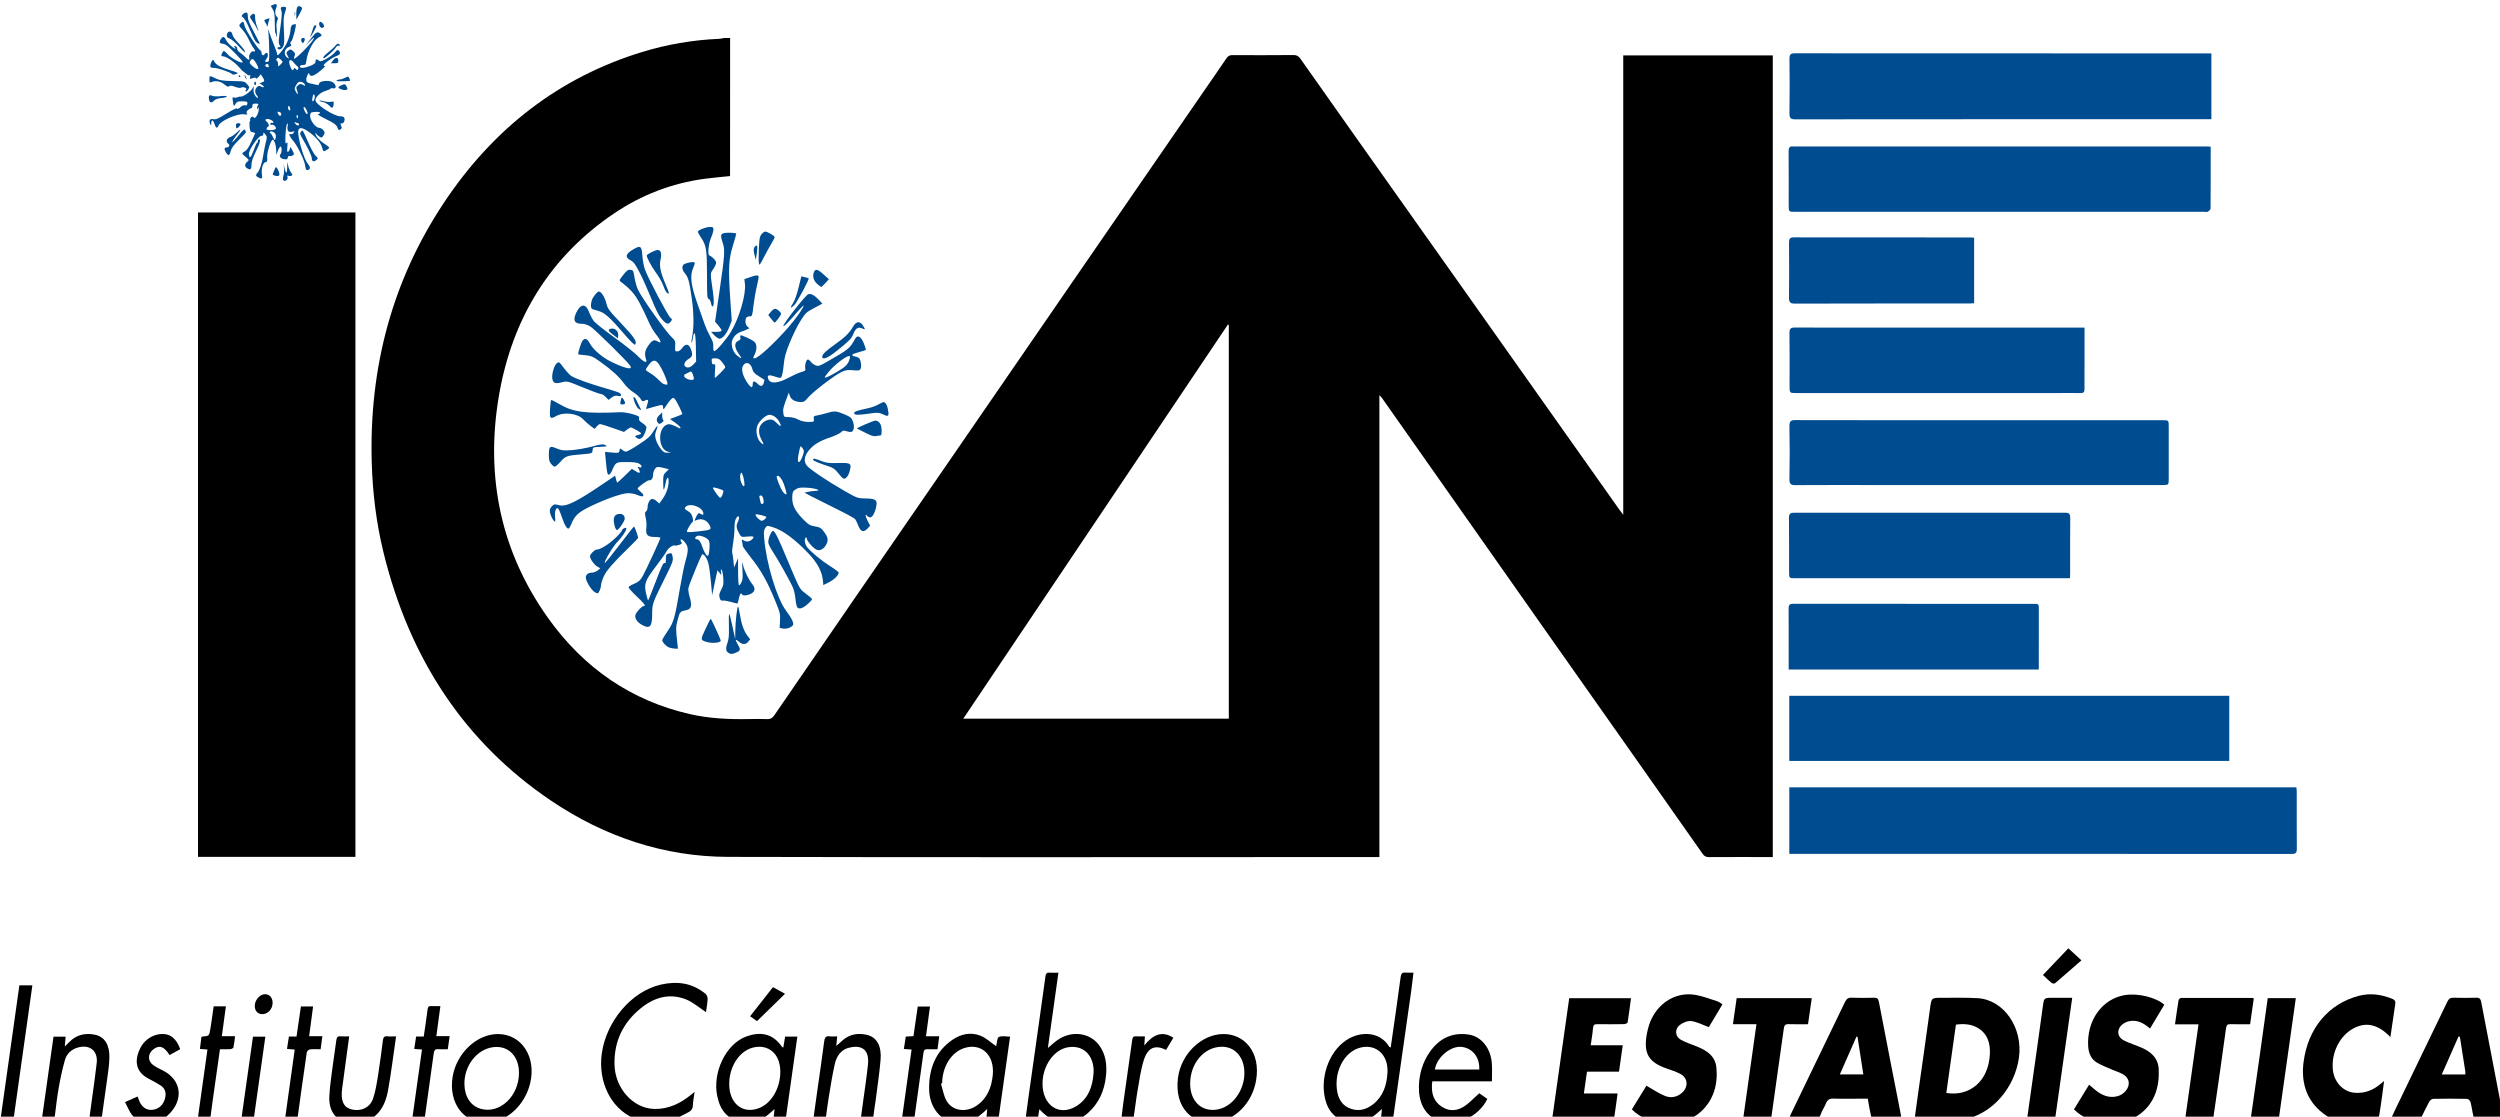 <?xml version="1.0" encoding="UTF-8" standalone="no"?>
<!-- Generator: Adobe Illustrator 16.0.3, SVG Export Plug-In . SVG Version: 6.00 Build 0)  -->

<svg
   xmlns:dc="http://purl.org/dc/elements/1.1/"
   xmlns:cc="http://creativecommons.org/ns#"
   xmlns:rdf="http://www.w3.org/1999/02/22-rdf-syntax-ns#"
   xmlns:svg="http://www.w3.org/2000/svg"
   xmlns="http://www.w3.org/2000/svg"
   xmlns:sodipodi="http://sodipodi.sourceforge.net/DTD/sodipodi-0.dtd"
   xmlns:inkscape="http://www.inkscape.org/namespaces/inkscape"
   version="1.1"
   id="Capa_1"
   x="0px"
   y="0px"
   width="130.696"
   height="58.377"
   viewBox="0 0 130.696 58.377"
   enable-background="new 0 0 841.891 1190.55"
   xml:space="preserve"
   sodipodi:docname="icanecovid_texto.svg"
   inkscape:version="0.92.4 (5da689c313, 2019-01-14)"><defs
     id="defs101" /><sodipodi:namedview
     pagecolor="#ffffff"
     bordercolor="#666666"
     borderopacity="1"
     objecttolerance="10"
     gridtolerance="10"
     guidetolerance="10"
     inkscape:pageopacity="0"
     inkscape:pageshadow="2"
     inkscape:window-width="1920"
     inkscape:window-height="1017"
     id="namedview99"
     showgrid="false"
     inkscape:zoom="5.6568545"
     inkscape:cx="15.08604"
     inkscape:cy="25.840857"
     inkscape:window-x="-8"
     inkscape:window-y="-8"
     inkscape:window-maximized="1"
     inkscape:current-layer="g96"
     fit-margin-top="0"
     fit-margin-left="0"
     fit-margin-right="0"
     fit-margin-bottom="0" /><g
     id="g96"
     transform="matrix(0.185,0,0,0.19,-15.791,-86.939)"><path
       d="m 291.678,468.032 c 0,2.859 0,5.718 -10e-4,8.576 -0.005,9.322 -0.013,18.643 -0.019,27.964 0,0.497 0,0.992 0,1.446 -2.463,0.254 -4.804,0.44 -7.13,0.743 -9.222,1.198 -17.856,4.388 -25.794,9.63 -17.563,11.598 -28.694,28.414 -32.46,50.468 -3.811,22.314 0.812,42.712 13.807,60.556 10.363,14.225 23.876,22.973 40.137,26.626 5.544,1.244 11.176,1.483 16.822,1.381 1.73,-0.029 3.459,-0.05 5.186,0.014 0.849,0.031 1.395,-0.277 1.913,-1.014 7.834,-11.138 15.686,-22.261 23.545,-33.38 8.711,-12.322 17.435,-24.631 26.146,-36.954 11.208,-15.854 22.403,-31.72 33.615,-47.574 12.783,-18.08 25.576,-36.15 38.364,-54.224 2.037,-2.877 4.092,-5.741 6.099,-8.641 0.449,-0.65 0.91,-0.914 1.669,-0.909 5.776,0.031 11.553,0.024 17.329,-0.023 0.848,-0.007 1.4,0.282 1.914,0.995 5.351,7.413 10.72,14.812 16.095,22.205 9.387,12.914 18.784,25.819 28.174,38.733 8.286,11.399 16.566,22.806 24.849,34.207 7.102,9.779 14.207,19.554 21.311,29.331 0.179,0.246 0.378,0.471 0.814,1.01 0,-42.339 0,-84.323 0,-126.382 14.177,0 28.161,0 42.256,0 0,73.453 0,146.927 0,220.571 -0.451,0 -0.9,0.002 -1.347,0 -5.565,0 -11.133,-0.021 -16.698,0.016 -0.789,0.004 -1.297,-0.223 -1.797,-0.922 -6.51,-9.059 -13.048,-18.09 -19.581,-27.126 -7.894,-10.915 -15.795,-21.822 -23.689,-32.739 -8.387,-11.605 -16.766,-23.215 -25.149,-34.825 -7.416,-10.269 -14.83,-20.544 -22.25,-30.814 -0.125,-0.171 -0.295,-0.305 -0.656,-0.667 0,42.471 0,84.687 0,127.077 -0.702,0 -1.236,0 -1.769,0 -60.759,0.004 -121.517,0.111 -182.277,-0.047 -17.974,-0.047 -34.807,-5.428 -50.202,-15.58 -24.011,-15.833 -39.775,-38.638 -47.196,-68.264 -2.017,-8.053 -3.057,-16.281 -3.304,-24.637 -0.774,-26.335 5.9,-50.196 20.257,-71.304 14.207,-20.887 32.96,-34.712 55.923,-41.61 7.231,-2.171 14.608,-3.398 22.11,-3.7 0.406,-0.016 0.81,-0.142 1.213,-0.217 0.589,0.005 1.18,0.005 1.77,0.005 z m 140.923,78.96 c -0.077,-0.05 -0.155,-0.099 -0.234,-0.148 -24.883,36.082 -49.765,72.165 -74.794,108.463 25.168,0 50.075,0 75.027,0 10e-4,-36.177 10e-4,-72.246 10e-4,-108.315 z"
       id="path2"
       inkscape:connector-curvature="0"
       style="stroke-width:1.103" /><path
       d="m 185.795,693.343 c -14.878,0 -29.666,0 -44.482,0 0,-59.108 0,-118.169 0,-177.31 14.892,0 29.632,0 44.482,0 0,59.053 0,118.118 0,177.31 z"
       id="path4"
       inkscape:connector-curvature="0"
       style="stroke-width:1.103" /><path
       d="m 590.988,692.509 c 0,-6.187 0,-12.206 0,-18.304 47.797,0 95.499,0 143.301,0 0.034,0.423 0.095,0.823 0.095,1.222 0.006,5.215 -0.023,10.426 0.025,15.641 0.011,1.174 -0.353,1.465 -1.382,1.463 -47.007,-0.023 -94.014,-0.021 -141.02,-0.021 -0.293,-10e-4 -0.583,-10e-4 -1.019,-10e-4 z"
       id="path8"
       inkscape:connector-curvature="0"
       style="fill:#004c91;fill-opacity:1;stroke-width:1.103" /><path
       d="m 590.976,666.947 c 0,-5.972 0,-11.9 0,-17.923 41.45,0 82.858,0 124.338,0 0,5.974 0,11.899 0,17.923 -41.443,0 -82.85,0 -124.338,0 z"
       id="path10"
       inkscape:connector-curvature="0"
       style="fill:#004c91;fill-opacity:1;stroke-width:1.103" /><path
       d="m 710.261,472.262 c 0,6.103 0,12.03 0,18.113 -0.517,0 -0.969,0 -1.42,0 -38.736,0 -77.473,-0.007 -116.209,0.032 -1.299,10e-4 -1.627,-0.371 -1.603,-1.768 0.078,-4.934 0.074,-9.874 0.002,-14.807 -0.022,-1.321 0.373,-1.598 1.501,-1.596 26.724,0.031 53.447,0.024 80.171,0.024 11.97,0 23.942,0 35.912,0 0.503,0 1.006,0 1.647,0 z"
       id="path12"
       inkscape:connector-curvature="0"
       style="fill:#004c91;fill-opacity:1;stroke-width:1.103" /><path
       d="m 710.068,497.935 c 0,5.758 0.013,11.379 -0.034,17 -0.003,0.309 -0.458,0.71 -0.782,0.89 -0.27,0.149 -0.661,0.033 -0.997,0.033 -38.535,0 -77.067,0 -115.601,0 -1.843,0 -1.845,0 -1.845,-2.002 0,-4.844 0.035,-9.689 -0.023,-14.533 -0.016,-1.191 0.356,-1.594 1.373,-1.449 0.124,0.018 0.252,0.002 0.378,0.002 38.787,-0.004 77.574,-0.011 116.361,-0.011 0.329,0 0.662,0.039 1.17,0.07 z"
       id="path14"
       inkscape:connector-curvature="0"
       style="fill:#004c91;fill-opacity:1;stroke-width:1.103" /><path
       d="m 644.625,573.192 c 17.282,0 34.562,0 51.845,0 1.736,0 1.738,0.004 1.738,1.862 10e-4,4.705 10e-4,9.411 0,14.116 0,1.856 -0.002,1.863 -1.738,1.863 -27.186,10e-4 -54.373,0 -81.559,0 -7.418,0 -14.836,-0.026 -22.254,0.025 -1.229,0.01 -1.662,-0.287 -1.634,-1.753 0.099,-4.795 0.099,-9.596 0,-14.392 -0.027,-1.465 0.405,-1.755 1.634,-1.751 17.321,0.04 34.645,0.029 51.968,0.029 z"
       id="path16"
       inkscape:connector-curvature="0"
       style="fill:#004c91;fill-opacity:1;stroke-width:1.103" /><path
       d="m 674.424,547.722 c 0,3.243 0.004,6.227 -10e-4,9.211 -0.004,2.537 -0.051,5.074 -0.013,7.612 0.014,0.916 -0.281,1.209 -1.095,1.189 -1.981,-0.046 -3.963,-0.014 -5.945,-0.014 -24.83,0 -49.656,0 -74.485,0 -1.826,0 -1.826,-10e-4 -1.826,-2.026 0,-4.798 0.049,-9.597 -0.029,-14.395 -0.022,-1.335 0.395,-1.606 1.505,-1.603 11.34,0.035 22.68,0.023 34.02,0.023 15.387,0 30.772,0 46.158,0 0.58,10e-4 1.164,10e-4 1.711,10e-4 z"
       id="path20"
       inkscape:connector-curvature="0"
       style="fill:#004c91;fill-opacity:1;stroke-width:1.103" /><path
       d="m 670.294,616.672 c -0.63,0 -1.129,0 -1.629,0 -25.334,0 -50.667,0 -76.002,0 -1.738,0 -1.736,-0.001 -1.738,-1.859 -0.003,-4.889 0.023,-9.781 -0.036,-14.67 -0.015,-1.18 0.359,-1.488 1.381,-1.487 25.586,0.023 51.174,0.024 76.759,-0.003 1.055,-10e-4 1.359,0.359 1.347,1.499 -0.051,5.074 -0.021,10.148 -0.023,15.223 0,0.36 -0.032,0.721 -0.059,1.297 z"
       id="path22"
       inkscape:connector-curvature="0"
       style="fill:#004c91;fill-opacity:1;stroke-width:1.103" /><path
       d="m 661.491,641.79 c -23.632,0 -47.085,0 -70.683,0 0,-1.494 0,-2.911 0,-4.326 0,-4.106 0.025,-8.209 -0.02,-12.315 -0.012,-1.043 0.205,-1.444 1.254,-1.442 22.757,0.031 45.513,0.024 68.27,0.024 0.6,0 1.191,-0.097 1.187,0.924 -0.02,5.666 -0.008,11.333 -0.008,17.135 z"
       id="path24"
       inkscape:connector-curvature="0"
       style="fill:#004c91;fill-opacity:1;stroke-width:1.103" /><path
       d="m 643.219,522.968 c 0,6.058 0,11.989 0,18.045 -0.492,0.024 -0.942,0.067 -1.389,0.067 -16.437,0.002 -32.874,-0.016 -49.31,0.035 -1.297,0.004 -1.641,-0.388 -1.619,-1.778 0.069,-4.979 0.05,-9.962 0.006,-14.944 -0.012,-1.116 0.269,-1.511 1.349,-1.509 16.605,0.035 33.211,0.024 49.816,0.026 0.332,0 0.667,0.033 1.147,0.058 z"
       id="path26"
       inkscape:connector-curvature="0"
       style="fill:#004c91;fill-opacity:1;stroke-width:1.103" /><path
       d="m 626.359,765.719 c 0.409,-2.891 0.784,-5.606 1.176,-8.32 1.062,-7.346 2.165,-14.686 3.179,-22.041 0.445,-3.232 0.366,-3.253 3.344,-3.241 3.37,0.014 6.747,-0.092 10.111,0.099 7.541,0.428 12.892,8.243 11.712,16.384 -1.135,7.851 -7.056,15.28 -15.428,16.986 -0.493,0.099 -1.006,0.121 -1.511,0.123 -4.12,0.013 -8.243,0.009 -12.584,0.009 z m 8.997,-7.421 c 6.343,1.045 11.985,-3 12.313,-10.798 0.128,-3.033 -0.761,-5.551 -3.316,-7.043 -1.954,-1.145 -4.072,-1.246 -6.281,-0.958 -0.913,6.318 -1.814,12.557 -2.716,18.799 z"
       id="path28"
       inkscape:connector-curvature="0"
       style="stroke-width:1.103" /><path
       d="m 622.663,765.757 c -2.626,0 -5.186,0.038 -7.742,-0.05 -0.298,-0.01 -0.736,-0.65 -0.839,-1.078 -0.361,-1.506 -0.601,-3.047 -0.922,-4.752 -0.851,0 -1.68,0 -2.51,0 -2.4,0 -4.807,0.07 -7.204,-0.031 -1.096,-0.045 -1.704,0.362 -2.14,1.419 -0.415,1.003 -1.068,1.893 -1.432,2.909 -0.481,1.338 -1.268,1.69 -2.526,1.622 -2.139,-0.118 -4.288,-0.031 -6.638,-0.031 0.253,-0.593 0.417,-1.034 0.626,-1.451 5.126,-10.343 10.268,-20.682 15.381,-31.033 0.432,-0.875 0.925,-1.232 1.867,-1.192 2.103,0.092 4.213,0.057 6.319,0.011 0.835,-0.016 1.218,0.18 1.421,1.219 2.029,10.365 4.133,20.715 6.208,31.072 0.079,0.391 0.08,0.804 0.132,1.365 z m -12.398,-22.914 c -0.102,-0.011 -0.201,-0.024 -0.301,-0.033 -1.549,3.425 -3.096,6.851 -4.688,10.379 2.311,0 4.402,0 6.631,0 -0.558,-3.508 -1.1,-6.927 -1.641,-10.345 z"
       id="path30"
       inkscape:connector-curvature="0"
       style="stroke-width:1.103" /><path
       d="m 792.958,765.757 c -2.761,0 -5.282,0.031 -7.8,-0.038 -0.289,-0.01 -0.728,-0.53 -0.823,-0.899 -0.334,-1.322 -0.495,-2.7 -0.85,-4.015 -0.102,-0.378 -0.628,-0.877 -0.967,-0.884 -3.2,-0.068 -6.403,-0.068 -9.603,-0.002 -0.385,0.01 -0.897,0.442 -1.121,0.834 -0.774,1.364 -1.431,2.808 -2.175,4.194 -0.171,0.32 -0.503,0.761 -0.767,0.768 -2.59,0.059 -5.182,0.033 -8.002,0.033 0.589,-1.232 1.053,-2.242 1.546,-3.239 4.852,-9.771 9.719,-19.537 14.547,-29.323 0.395,-0.802 0.837,-1.116 1.665,-1.093 2.19,0.059 4.381,0.073 6.57,0 0.859,-0.026 1.173,0.354 1.339,1.189 1.774,9.057 3.562,18.11 5.351,27.162 0.338,1.696 0.696,3.388 1.09,5.311 z m -12.467,-22.885 c -0.129,-0.04 -0.257,-0.078 -0.385,-0.12 -1.564,3.454 -3.131,6.906 -4.74,10.46 2.328,0 4.459,0 6.653,0 0,-0.338 0.035,-0.608 -0.006,-0.868 -0.503,-3.158 -1.014,-6.314 -1.522,-9.472 z"
       id="path32"
       inkscape:connector-curvature="0"
       style="stroke-width:1.103" /><path
       d="m 696.959,734.022 c -1.33,2.159 -2.661,4.322 -4.038,6.558 -1.769,-1.521 -3.612,-2.445 -5.783,-2.04 -0.642,0.121 -1.309,0.383 -1.853,0.771 -1.852,1.322 -1.775,3.506 0.227,4.518 1.59,0.804 3.316,1.282 4.955,1.974 2.567,1.086 4.77,2.767 4.917,6.014 0.216,4.844 -1.2,9.102 -4.963,12.036 -5.363,4.18 -14.08,3.702 -18.995,-1.034 1.417,-2.242 2.841,-4.5 4.281,-6.783 0.912,0.73 1.712,1.466 2.595,2.057 1.834,1.226 3.828,1.683 5.912,0.939 0.65,-0.232 1.292,-0.705 1.778,-1.241 1.436,-1.586 1.194,-3.532 -0.606,-4.572 -1.029,-0.595 -2.188,-0.906 -3.279,-1.374 -1.403,-0.603 -2.852,-1.125 -4.179,-1.891 -1.546,-0.894 -2.334,-2.423 -2.473,-4.376 -0.511,-7.206 3.969,-13.286 10.529,-14.232 3.665,-0.53 8.695,0.685 10.975,2.677 z"
       id="path34"
       inkscape:connector-curvature="0"
       style="stroke-width:1.103" /><path
       d="m 546.497,762.832 c 1.417,-2.244 2.839,-4.502 4.118,-6.528 1.843,1.012 3.508,2.166 5.324,2.846 1.619,0.606 3.353,0.327 4.774,-0.938 1.802,-1.603 1.626,-4.014 -0.453,-5.113 -1.274,-0.676 -2.67,-1.086 -4.028,-1.558 -4.989,-1.726 -6.877,-4.112 -5.201,-10.828 1.623,-6.494 7.377,-10.456 13.5,-9.386 2.091,0.365 4.127,1.135 6.174,1.773 0.462,0.142 0.868,0.505 1.388,0.818 -1.381,2.246 -2.687,4.378 -3.848,6.274 -1.71,-0.613 -3.279,-1.442 -4.915,-1.66 -1.043,-0.14 -2.337,0.378 -3.251,1.043 -1.556,1.131 -1.396,3.199 0.283,4.104 1.496,0.804 3.14,1.274 4.71,1.915 2.574,1.057 5.021,2.504 5.327,5.807 0.433,4.688 -0.883,8.858 -4.286,11.954 -5.111,4.652 -14.564,4.391 -19.615,-0.524 z"
       id="path36"
       inkscape:connector-curvature="0"
       style="stroke-width:1.103" /><path
       d="m 523.932,765.754 c 1.639,-11.31 3.243,-22.37 4.86,-33.531 5.777,0 11.524,0 17.46,0 -0.308,2.262 -0.58,4.471 -0.948,6.658 -0.038,0.227 -0.648,0.475 -0.996,0.482 -2.527,0.04 -5.057,0.043 -7.584,0.011 -0.756,-0.011 -1.133,0.167 -1.208,1.113 -0.117,1.501 -0.408,2.986 -0.654,4.683 3.054,0 6.015,0 9.059,0 -0.366,2.506 -0.701,4.811 -1.061,7.279 -2.999,0 -5.971,0 -9.048,0 -0.298,2.037 -0.575,3.925 -0.877,5.991 3.203,0 6.256,0 9.532,0 -0.335,2.378 -0.631,4.572 -0.98,6.757 -0.035,0.217 -0.395,0.532 -0.606,0.532 -5.592,0.03 -11.188,0.023 -16.949,0.023 z"
       id="path38"
       inkscape:connector-curvature="0"
       style="stroke-width:1.103" /><path
       d="m 760.848,742.926 c -3.406,-3.485 -6.843,-4.255 -10.408,-2.407 -3.786,1.96 -6.179,6.426 -5.89,10.987 0.235,3.688 2.844,6.48 6.215,6.742 2.688,0.21 5.062,-0.624 7.203,-2.357 0.265,-0.215 0.529,-0.428 1.099,-0.888 -0.236,1.744 -0.417,3.152 -0.619,4.558 -0.235,1.629 -0.468,3.26 -0.748,4.88 -0.054,0.309 -0.26,0.748 -0.488,0.834 -5.757,2.159 -11.318,2.229 -16.343,-2.145 -3.931,-3.421 -5.252,-8.078 -4.558,-13.317 1.239,-9.36 7.082,-16.039 15.571,-18.228 3.303,-0.849 6.487,-0.397 9.632,0.875 0.659,0.264 0.815,0.683 0.713,1.359 -0.458,2.98 -0.904,5.964 -1.38,9.106 z"
       id="path40"
       inkscape:connector-curvature="0"
       style="stroke-width:1.103" /><path
       d="m 702.812,765.754 c 1.282,-8.854 2.532,-17.5 3.81,-26.328 -2.225,0 -4.353,0 -6.643,0 0.346,-2.35 0.639,-4.513 1.011,-6.658 0.045,-0.26 0.503,-0.62 0.768,-0.62 6.701,-0.024 13.405,-0.01 20.105,0.006 0.114,0 0.228,0.097 0.377,0.165 -0.34,2.314 -0.681,4.62 -1.039,7.071 -1.879,0 -3.724,0.036 -5.568,-0.016 -0.835,-0.024 -1.115,0.246 -1.25,1.213 -1.122,8.081 -2.315,16.15 -3.521,24.214 -0.053,0.35 -0.424,0.906 -0.658,0.913 -2.427,0.065 -4.859,0.039 -7.392,0.039 z"
       id="path42"
       inkscape:connector-curvature="0"
       style="stroke-width:1.103" /><path
       d="m 581.704,739.381 c -2.312,0 -4.443,0 -6.647,0 0.365,-2.472 0.705,-4.775 1.058,-7.166 7.057,0 14.07,0 21.22,0 -0.359,2.433 -0.703,4.766 -1.057,7.173 -1.926,0 -3.736,0.045 -5.542,-0.021 -0.849,-0.029 -1.166,0.281 -1.296,1.201 -1.166,8.261 -2.375,16.514 -3.574,24.772 -0.013,0.083 -0.061,0.165 -0.126,0.336 -2.558,0 -5.15,0 -7.829,0 1.263,-8.75 2.514,-17.43 3.793,-26.295 z"
       id="path44"
       inkscape:connector-curvature="0"
       style="stroke-width:1.103" /><path
       d="m 379.061,762.773 c -0.172,1.033 -0.312,1.877 -0.475,2.86 -1.052,0 -2.157,0 -3.45,0 0.308,-2.229 0.599,-4.43 0.917,-6.629 1.061,-7.35 2.133,-14.698 3.196,-22.049 0.519,-3.582 1.037,-7.17 1.537,-10.757 0.099,-0.71 0.37,-1.052 1.07,-1.005 0.831,0.054 1.668,0.014 2.594,0.014 -0.996,6.925 -1.97,13.696 -2.98,20.717 1.034,-0.839 1.83,-1.573 2.704,-2.172 3.896,-2.67 8.976,-2.111 11.677,1.277 2.004,2.517 2.368,5.561 2.028,8.698 -0.437,4.045 -2.083,7.478 -5.022,10.027 -4.556,3.948 -9.43,3.619 -13.796,-0.981 z m 0.899,-7.102 c -0.044,5.986 4.606,9.126 9.447,6.321 3.328,-1.929 4.717,-5.251 4.973,-9.169 0.269,-4.144 -2.262,-7.785 -7.074,-7.116 -4.027,0.558 -7.309,4.982 -7.346,9.964 z"
       id="path46"
       inkscape:connector-curvature="0"
       style="stroke-width:1.103" /><path
       d="m 478.357,745.746 c 0.946,-6.452 1.922,-12.833 2.785,-19.233 0.149,-1.104 0.489,-1.416 1.412,-1.331 0.664,0.061 1.336,0.014 2.226,0.014 -0.231,1.83 -0.417,3.534 -0.661,5.225 -1.065,7.341 -2.148,14.681 -3.217,22.022 -0.605,4.168 -1.183,8.341 -1.814,12.506 -0.045,0.302 -0.411,0.745 -0.658,0.773 -0.907,0.092 -1.827,0.033 -2.869,0.033 0.103,-1.03 0.19,-1.877 0.307,-3.047 -0.485,0.416 -0.791,0.671 -1.09,0.938 -2.744,2.423 -5.832,3.48 -9.293,2.485 -3.58,-1.03 -5.468,-3.88 -5.958,-7.724 -0.813,-6.369 2.512,-13.419 8.245,-15.643 3.418,-1.324 7.857,-0.944 10.201,2.884 0.031,0.052 0.15,0.042 0.385,0.097 z m -0.909,6.794 c 0.198,-5.161 -3.739,-8.006 -8.175,-6.57 -3.884,1.258 -6.345,5.656 -6.222,10.138 0.071,2.622 0.85,5.057 3.268,6.222 2.515,1.21 4.958,0.73 7.154,-0.991 2.739,-2.146 3.811,-5.243 3.975,-8.798 z"
       id="path48"
       inkscape:connector-curvature="0"
       style="stroke-width:1.103" /><path
       d="m 284.86,736.057 c -1.892,-1.196 -3.679,-2.756 -5.714,-3.529 -4.629,-1.755 -8.981,-0.541 -12.843,2.565 -4.713,3.788 -7.449,8.779 -7.299,15.388 0.15,6.542 5.232,12.053 11.203,12.218 3.983,0.108 7.381,-1.48 10.52,-3.972 0.198,-0.156 0.393,-0.315 0.917,-0.74 -0.203,1.478 -0.458,2.605 -0.49,3.74 -0.045,1.515 -1.15,1.792 -2.036,2.276 -4.792,2.619 -9.73,3.438 -14.844,1.178 -6.46,-2.855 -9.927,-10.107 -8.873,-17.66 1.229,-8.802 8.253,-17.164 16.739,-19.041 4.502,-0.993 8.798,-0.513 12.608,2.567 0.337,0.272 0.601,0.948 0.572,1.416 -0.075,1.307 -0.323,2.603 -0.461,3.594 z"
       id="path50"
       inkscape:connector-curvature="0"
       style="stroke-width:1.103" /><path
       d="m 670.937,732.114 c -1.648,11.35 -3.255,22.439 -4.871,33.579 -2.66,0 -5.209,0 -7.92,0 0.446,-3.074 0.879,-6.048 1.307,-9.022 1.053,-7.301 2.131,-14.595 3.141,-21.9 0.366,-2.641 0.29,-2.652 2.766,-2.655 1.805,-0.002 3.606,-0.002 5.577,-0.002 z"
       id="path52"
       inkscape:connector-curvature="0"
       style="stroke-width:1.103" /><path
       d="m 729.277,765.674 c -2.703,0 -5.294,0 -7.941,0 0.834,-5.674 1.661,-11.244 2.469,-16.817 0.802,-5.523 1.58,-11.048 2.381,-16.653 2.657,0 5.247,0 7.94,0 -1.617,11.163 -3.224,22.25 -4.849,33.47 z"
       id="path54"
       inkscape:connector-curvature="0"
       style="stroke-width:1.103" /><path
       d="m 490.094,755.11 c -0.333,2.672 0.084,4.903 2,6.476 2.117,1.735 4.514,1.886 6.77,0.558 1.592,-0.936 2.921,-2.4 4.519,-3.759 0.594,0.408 1.437,0.985 2.277,1.56 -2.552,5.133 -9.207,7.896 -14.095,5.861 -3.865,-1.607 -5.338,-5.244 -5.249,-9.308 0.077,-3.457 1.081,-6.681 3.066,-9.457 2.825,-3.95 6.585,-5.466 11.044,-4.802 3.611,0.539 6.235,3.844 6.507,7.998 0.103,1.584 0.017,3.182 0.017,4.874 -5.819,-10e-4 -11.287,-10e-4 -16.855,-10e-4 z m 0.734,-3.259 c 2.166,0 4.228,0 6.29,0 2.088,0 4.179,0 6.251,0 0.188,-3.333 -1.843,-5.818 -4.889,-6.217 -3.097,-0.405 -7.076,2.748 -7.652,6.217 z"
       id="path56"
       inkscape:connector-curvature="0"
       style="stroke-width:1.103" /><path
       d="m 366.877,745.45 c -0.093,0.23 -0.05,0.151 -0.026,0.066 0.234,-0.906 0.241,-2.348 0.744,-2.596 0.871,-0.43 2.045,-0.12 3.199,-0.12 -1.104,7.619 -2.202,15.211 -3.312,22.878 -1.137,0 -2.211,0 -3.429,0 0.087,-0.924 0.169,-1.789 0.281,-2.977 -0.582,0.511 -0.928,0.823 -1.276,1.127 -2.662,2.314 -5.651,3.187 -8.989,2.348 -3.458,-0.868 -6.044,-4.351 -6.148,-8.768 -0.138,-5.834 1.904,-10.613 6.567,-13.727 2.43,-1.622 5.176,-2.172 7.884,-1.156 1.592,0.601 2.969,1.899 4.505,2.925 z M 351.597,755.628 c -0.114,0.043 -0.229,0.085 -0.342,0.13 0.505,1.568 0.775,3.301 1.569,4.674 1.67,2.884 5.618,3.378 8.694,1.246 2.755,-1.908 4.03,-4.804 4.382,-8.279 0.565,-5.561 -3.224,-8.887 -7.953,-7.483 -3.756,1.118 -6.309,5.14 -6.35,9.712 z"
       id="path58"
       inkscape:connector-curvature="0"
       style="stroke-width:1.103" /><path
       d="m 306.699,745.824 c 0.181,-1.043 0.349,-2.005 0.526,-3.026 1.115,0 2.194,0 3.452,0 -1.109,7.657 -2.209,15.237 -3.316,22.881 -1.209,0 -2.323,0 -3.451,0 0.104,-0.948 0.198,-1.804 0.323,-2.945 -0.716,0.608 -1.248,1.083 -1.801,1.528 -3.633,2.936 -8.442,2.99 -11.686,0.099 -1.492,-1.329 -2.257,-3.137 -2.699,-5.158 -1.427,-6.537 2.45,-14.438 8.236,-16.452 3.79,-1.321 7.313,-0.967 9.986,2.776 0.067,0.1 0.196,0.143 0.429,0.299 z m -0.833,6.584 c -0.057,-5.816 -4.499,-7.864 -8.554,-6.329 -3.536,1.341 -5.93,5.478 -5.889,9.875 0.048,5.298 3.834,8.232 8.414,6.523 3.538,-1.319 6.035,-5.492 6.028,-10.069 z"
       id="path60"
       inkscape:connector-curvature="0"
       style="stroke-width:1.103" /><path
       d="m 226.12,742.091 c 6.695,0.04 10.884,6.37 9.03,13.644 -1.475,5.792 -6.323,10.325 -11.762,10.722 -6.748,0.494 -11.395,-5.208 -10.112,-12.682 1.108,-6.444 6.856,-11.72 12.843,-11.684 z m 5.894,10.731 c 0.023,-4.655 -3.023,-7.646 -7.263,-7.125 -4.645,0.57 -8.254,5.097 -8.157,10.23 0.066,3.473 1.853,6.026 4.739,6.769 5.333,1.373 10.648,-3.541 10.682,-9.874 z"
       id="path62"
       inkscape:connector-curvature="0"
       style="stroke-width:1.103" /><path
       d="m 431.058,742.09 c 5.947,-0.054 10.627,5.029 9.25,12.769 -1.121,6.312 -6.038,11.08 -11.848,11.582 -5.972,0.516 -11.344,-3.975 -10.218,-12.339 0.888,-6.614 6.709,-11.984 12.816,-12.013 z m -9.378,13.612 c -0.013,4.693 2.954,7.664 7.212,7.218 4.687,-0.491 8.398,-5.503 8.1,-10.696 -0.232,-4.009 -2.804,-6.731 -6.537,-6.636 -4.944,0.123 -8.76,4.653 -8.775,10.115 z"
       id="path64"
       inkscape:connector-curvature="0"
       style="stroke-width:1.103" /><path
       d="m 97.152,765.768 c 1.122,-7.75 2.218,-15.313 3.325,-22.953 1.115,0 2.193,0 3.423,0 -0.067,0.8 -0.136,1.584 -0.232,2.702 0.532,-0.516 0.867,-0.83 1.19,-1.156 2.131,-2.147 4.69,-2.643 7.411,-2.066 2.658,0.565 4.071,2.752 4.003,6.289 -0.042,2.145 -0.419,4.288 -0.709,6.424 -0.482,3.534 -1.015,7.064 -1.537,10.667 -1.164,0 -2.238,0 -3.47,0 0.288,-2.082 0.571,-4.099 0.849,-6.118 0.436,-3.177 0.933,-6.348 1.286,-9.537 0.375,-3.39 -2.097,-5.216 -5.51,-4.168 -1.648,0.505 -2.943,1.618 -3.462,3.346 -0.753,2.513 -1.297,5.113 -1.775,7.711 -0.463,2.52 -0.75,5.074 -1.075,7.62 -0.119,0.938 -0.464,1.371 -1.387,1.253 -0.738,-0.09 -1.496,-0.014 -2.328,-0.014 z"
       id="path66"
       inkscape:connector-curvature="0"
       style="stroke-width:1.103" /><path
       d="m 318.662,765.676 c -1.208,0 -2.283,0 -3.493,0 0.404,-2.819 0.79,-5.53 1.182,-8.241 0.637,-4.4 1.317,-8.795 1.891,-13.204 0.148,-1.12 0.431,-1.672 1.544,-1.516 0.7,0.097 1.422,0.018 2.142,0.018 -0.081,0.863 -0.152,1.627 -0.245,2.627 0.709,-0.613 1.251,-1.09 1.801,-1.555 2.048,-1.738 4.411,-2.037 6.83,-1.499 2.804,0.624 4.215,3.06 3.879,6.898 -0.33,3.79 -0.922,7.551 -1.417,11.322 -0.186,1.409 -0.473,2.804 -0.608,4.213 -0.071,0.752 -0.286,1.075 -0.991,1.034 -0.793,-0.043 -1.59,-0.011 -2.629,-0.011 0.256,-1.827 0.495,-3.52 0.727,-5.215 0.462,-3.36 1.011,-6.71 1.358,-10.086 0.48,-4.674 -2.438,-5.395 -5.556,-4.561 -2.071,0.556 -3.314,2.269 -3.813,4.405 -0.725,3.101 -1.217,6.272 -1.755,9.424 -0.327,1.938 -0.559,3.895 -0.849,5.947 z"
       id="path68"
       inkscape:connector-curvature="0"
       style="stroke-width:1.103" /><path
       d="m 197.282,742.732 c -0.774,5.121 -1.382,10.129 -2.312,15.066 -1.358,7.208 -6.274,9.646 -12.143,8.353 -2.814,-0.622 -4.554,-3.159 -4.41,-6.79 0.119,-3.01 0.642,-6.007 1.031,-9.003 0.276,-2.137 0.66,-4.255 0.92,-6.393 0.106,-0.875 0.334,-1.343 1.234,-1.251 0.789,0.078 1.589,0.016 2.428,0.016 -0.675,4.877 -1.328,9.638 -1.993,14.397 -0.423,3.031 0.289,4.903 2.124,5.53 2.789,0.953 5.698,-0.133 6.622,-2.821 0.73,-2.121 1.082,-4.416 1.454,-6.663 0.515,-3.116 0.897,-6.26 1.328,-9.39 0.101,-0.73 0.364,-1.154 1.149,-1.071 0.791,0.083 1.594,0.017 2.567,0.017 z"
       id="path70"
       inkscape:connector-curvature="0"
       style="stroke-width:1.103" /><path
       d="m 120.691,760.811 c 1.401,-0.606 2.444,-1.059 3.545,-1.534 0.177,0.459 0.311,0.836 0.466,1.201 0.787,1.851 2.184,2.707 3.968,2.436 1.832,-0.279 3.153,-1.724 3.44,-3.671 0.202,-1.376 -0.336,-2.355 -1.348,-2.993 -1.164,-0.735 -2.393,-1.338 -3.602,-1.979 -3.43,-1.811 -3.918,-4.802 -2.187,-8.256 1.408,-2.814 4.533,-4.351 7.415,-3.826 1.668,0.305 3.119,1.801 3.888,4.078 -0.998,0.534 -2.007,1.075 -3.011,1.611 -1.532,-2.388 -2.844,-2.844 -4.549,-1.6 -1.656,1.21 -1.692,3.234 -0.019,4.388 0.848,0.584 1.785,1.019 2.704,1.465 5.337,2.598 5.975,8.245 1.381,12.315 -3.108,2.754 -7.721,2.764 -10.124,-0.111 -0.79,-0.944 -1.252,-2.214 -1.966,-3.523 z"
       id="path72"
       inkscape:connector-curvature="0"
       style="stroke-width:1.103" /><path
       d="m 89.156,765.685 c -1.234,0 -2.394,0 -3.679,0 1.791,-12.379 3.569,-24.656 5.355,-36.992 1.226,0 2.394,0 3.675,0 -1.778,12.291 -3.553,24.559 -5.351,36.992 z"
       id="path74"
       inkscape:connector-curvature="0"
       style="stroke-width:1.103" /><path
       d="m 147.516,746.27 c -0.709,4.863 -1.405,9.613 -2.093,14.363 -0.197,1.361 -0.373,2.722 -0.556,4.088 -0.098,0.728 -0.377,1.142 -1.156,1.064 -0.786,-0.081 -1.585,-0.018 -2.523,-0.018 0.943,-6.544 1.863,-12.941 2.795,-19.415 -0.763,-0.059 -1.378,-0.108 -2.131,-0.167 0.147,-1.151 0.283,-2.222 0.41,-3.232 0.159,-0.095 0.229,-0.171 0.301,-0.175 1.888,-0.149 1.913,-0.142 2.255,-2.192 0.334,-2.021 0.609,-4.056 0.916,-6.12 1.199,0 2.279,0 3.458,0 -0.381,2.733 -0.754,5.395 -1.147,8.211 1.229,0 2.385,0 3.733,0 -0.153,1.142 -0.231,2.127 -0.448,3.074 -0.055,0.237 -0.553,0.475 -0.86,0.496 -0.958,0.066 -1.923,0.025 -2.955,0.025 z"
       id="path76"
       inkscape:connector-curvature="0"
       style="stroke-width:1.103" /><path
       d="m 205.316,765.678 c -1.192,0 -2.267,0 -3.499,0 0.936,-6.487 1.854,-12.864 2.785,-19.329 -0.754,-0.052 -1.45,-0.102 -2.192,-0.151 0.182,-1.165 0.352,-2.244 0.538,-3.428 0.698,0 1.358,0 2.152,0 0.373,-2.515 0.775,-4.937 1.074,-7.378 0.095,-0.78 0.349,-1.034 1.03,-0.998 0.792,0.04 1.588,0.01 2.603,0.01 -0.386,2.792 -0.753,5.44 -1.143,8.256 1.262,0 2.458,0 3.759,0 -0.188,1.279 -0.35,2.388 -0.529,3.612 -0.926,0 -1.807,0.057 -2.68,-0.016 -0.843,-0.07 -1.172,0.27 -1.3,1.192 -0.835,6.044 -1.716,12.075 -2.599,18.231 z"
       id="path78"
       inkscape:connector-curvature="0"
       style="stroke-width:1.103" /><path
       d="m 343.681,765.707 c -1.161,0 -2.202,0 -3.489,0 0.928,-6.48 1.843,-12.876 2.77,-19.358 -0.762,-0.05 -1.421,-0.092 -2.191,-0.144 0.19,-1.177 0.368,-2.279 0.55,-3.414 0.764,-0.045 1.426,-0.081 2.17,-0.123 0.401,-2.711 0.795,-5.372 1.206,-8.146 1.09,0 2.198,0 3.463,0 -0.374,2.707 -0.744,5.363 -1.133,8.171 1.304,0 2.51,0 3.751,0 -0.172,1.23 -0.323,2.324 -0.499,3.581 -0.946,0 -1.906,0.043 -2.858,-0.014 -0.758,-0.043 -1.01,0.305 -1.121,1.09 -0.844,6.076 -1.727,12.144 -2.62,18.358 z"
       id="path80"
       inkscape:connector-curvature="0"
       style="stroke-width:1.103" /><path
       d="m 169.369,765.68 c -1.142,0 -2.215,0 -3.501,0 0.928,-6.459 1.843,-12.824 2.775,-19.316 -0.738,-0.061 -1.427,-0.12 -2.186,-0.182 0.182,-1.149 0.352,-2.227 0.542,-3.412 0.706,0 1.366,0 2.153,0 0.416,-2.787 0.817,-5.482 1.234,-8.27 1.087,0 2.16,0 3.447,0 -0.369,2.702 -0.733,5.383 -1.117,8.191 1.296,0 2.464,0 3.733,0 -0.17,1.234 -0.322,2.343 -0.491,3.587 -1.032,0 -2.041,-0.068 -3.033,0.038 -0.325,0.033 -0.826,0.485 -0.875,0.813 -0.918,6.115 -1.781,12.24 -2.68,18.55 z"
       id="path82"
       inkscape:connector-curvature="0"
       style="stroke-width:1.103" /><path
       d="m 408.888,742.732 c -0.052,0.809 -0.093,1.447 -0.159,2.485 2.408,-2.898 4.961,-4.166 8.204,-2.102 -0.714,1.154 -1.392,2.253 -2.065,3.341 -3.013,-1.469 -5.122,-0.721 -6.258,2.722 -0.9,2.729 -1.291,5.672 -1.805,8.542 -0.426,2.384 -0.681,4.804 -1.074,7.195 -0.053,0.315 -0.45,0.768 -0.724,0.802 -0.864,0.104 -1.746,0.036 -2.818,0.036 0.219,-1.724 0.397,-3.293 0.623,-4.858 0.822,-5.705 1.67,-11.411 2.484,-17.121 0.098,-0.688 0.272,-1.104 1.006,-1.057 0.838,0.057 1.679,0.016 2.587,0.016 z"
       id="path84"
       inkscape:connector-curvature="0"
       style="stroke-width:1.103" /><path
       d="m 156.844,742.817 c 1.278,0 2.354,0 3.497,0 -1.11,7.66 -2.206,15.221 -3.314,22.86 -1.151,0 -2.225,0 -3.495,0 1.108,-7.647 2.206,-15.231 3.312,-22.86 z"
       id="path86"
       inkscape:connector-curvature="0"
       style="stroke-width:1.103" /><path
       d="m 662.665,725.839 c 2.453,-2.508 4.775,-4.885 7.179,-7.341 1.094,0.983 2.348,2.107 3.692,3.312 -2.544,2.163 -4.982,4.256 -7.454,6.3 -0.198,0.165 -0.725,0.102 -0.953,-0.076 -0.783,-0.611 -1.501,-1.322 -2.464,-2.196 z"
       id="path88"
       inkscape:connector-curvature="0"
       style="stroke-width:1.103" /><path
       d="m 307.19,731.012 c -2.694,2.562 -5.278,5.023 -7.906,7.522 -0.618,-0.421 -1.208,-0.827 -1.956,-1.338 2.192,-2.716 4.313,-5.348 6.459,-8.008 1.134,0.605 2.201,1.177 3.403,1.824 z"
       id="path90"
       inkscape:connector-curvature="0"
       style="stroke-width:1.103" /><path
       d="m 162.392,733.538 c -0.019,1.704 -1.361,3.102 -2.951,3.078 -1.303,-0.021 -2.115,-0.929 -2.086,-2.341 0.031,-1.613 1.497,-3.177 2.956,-3.149 1.237,0.023 2.096,1.019 2.081,2.411 z"
       id="path92"
       inkscape:connector-curvature="0"
       style="stroke-width:1.103" /><path
       style="fill:#004c91;stroke-width:0.286"
       d="m 291.435,637.338 c -0.964,-0.472 -1.11,-1.214 -0.544,-2.783 0.414,-1.15 0.499,-1.999 0.447,-4.47 -0.097,-4.596 -0.018,-4.64 0.917,-0.513 l 0.862,3.805 0.02,-2.127 c 0.024,-2.631 0.53,-6.951 0.791,-6.754 0.106,0.08 0.334,1.041 0.507,2.136 0.409,2.586 1.139,4.599 2.119,5.842 l 0.788,0.999 -0.542,0.666 c -0.692,0.849 -1.675,0.848 -2.649,-0.002 -1.011,-0.883 -1.135,-0.641 -0.345,0.674 0.821,1.365 0.809,1.742 -0.068,2.155 -1.222,0.575 -1.726,0.657 -2.303,0.374 z m -16.977,-1.593 c -0.816,-0.3 -1.969,-1.487 -1.967,-2.026 5.3e-4,-0.188 0.682,-1.306 1.514,-2.486 1.743,-2.471 2.047,-3.505 3.521,-11.965 0.501,-2.877 1.201,-6.203 1.555,-7.39 0.853,-2.862 0.831,-3.843 -0.112,-5 -0.731,-0.897 -1.312,-1.195 -1.312,-0.673 0,0.14 0.13,0.413 0.289,0.609 0.214,0.262 0.034,0.442 -0.686,0.686 -0.537,0.182 -1.068,0.26 -1.182,0.174 -0.383,-0.291 -1.994,0.755 -2.313,1.501 -0.174,0.407 -1.514,2.266 -2.977,4.131 -3.171,4.042 -3.492,4.909 -2.841,7.66 0.233,0.985 0.485,1.791 0.56,1.791 0.075,0 1.053,-2.353 2.174,-5.229 1.585,-4.066 2.128,-5.187 2.441,-5.039 0.323,0.152 0.402,-0.061 0.402,-1.076 0,-1.044 0.102,-1.299 0.581,-1.456 1.011,-0.333 1.166,-0.227 1.341,0.921 0.156,1.02 -0.037,1.527 -2.159,5.673 -3.57,6.972 -3.638,7.161 -3.638,10.036 0,3.515 -0.675,4.153 -3.015,2.849 -1.346,-0.75 -2.044,-1.935 -1.659,-2.818 0.364,-0.834 1.782,-2.275 2.24,-2.275 0.76,0 0.301,-0.632 -1.968,-2.705 -1.284,-1.174 -2.293,-2.294 -2.241,-2.489 0.052,-0.195 0.551,-0.535 1.108,-0.756 1.656,-0.655 2.194,-1.102 2.944,-2.446 0.991,-1.776 4.916,-10.055 4.916,-10.371 0,-0.142 -0.749,-0.259 -1.665,-0.259 -2.02,0 -2.561,-0.611 -2.301,-2.6 0.087,-0.664 0.007,-1.866 -0.176,-2.671 -0.297,-1.301 -0.286,-1.496 0.096,-1.758 0.237,-0.163 0.43,-0.683 0.43,-1.16 0,-1.133 0.668,-2.274 1.331,-2.274 0.29,0 0.854,0.286 1.254,0.636 l 0.727,0.636 1.011,-1.41 c 1.011,-1.41 1.619,-3.179 1.619,-4.715 0,-1.373 -0.476,-1.27 -0.772,0.167 -0.549,2.665 -0.742,2.753 -0.76,0.35 -0.017,-2.186 0.015,-2.307 0.795,-3.056 l 0.812,-0.78 -0.748,-0.183 c -2.448,-0.599 -2.626,-0.594 -3.178,0.083 -0.298,0.366 -0.541,1.073 -0.541,1.576 0,1.007 -0.517,1.717 -1.14,1.564 -0.374,-0.091 -3.25,1.926 -3.249,2.279 2.3e-4,0.087 0.411,0.502 0.914,0.922 1.295,1.083 0.791,1.606 -0.852,0.883 -0.675,-0.297 -1.885,-0.539 -2.689,-0.538 -1.734,0.002 -6.471,1.621 -10.855,3.71 -3.201,1.525 -4.263,2.471 -5.138,4.576 -0.271,0.651 -0.622,1.283 -0.78,1.403 -0.465,0.353 -1.215,-0.827 -2.026,-3.189 -0.417,-1.212 -0.901,-2.262 -1.076,-2.334 -0.586,-0.24 -0.95,0.855 -0.807,2.421 0.128,1.392 0.105,1.467 -0.308,1.047 -0.578,-0.588 -1.186,-2.042 -1.186,-2.838 0,-0.345 0.287,-0.904 0.638,-1.242 0.554,-0.534 0.791,-0.572 1.803,-0.288 2.162,0.607 4.831,-0.663 13.569,-6.457 l 2.446,-1.622 0.237,0.901 c 0.13,0.496 0.272,0.952 0.316,1.015 0.043,0.062 1.006,-0.767 2.139,-1.843 l 2.061,-1.956 1.022,0.64 c 1.188,0.744 1.516,0.56 0.936,-0.526 -0.39,-0.731 -0.385,-0.759 0.107,-0.567 0.847,0.33 0.898,-0.392 0.065,-0.921 -0.557,-0.354 -1.556,-0.489 -3.606,-0.489 -3.123,0 -3.085,-0.022 -4.218,2.505 -0.242,0.54 -0.615,0.982 -0.828,0.982 -0.414,0 -0.556,-0.666 -0.888,-4.167 l -0.199,-2.106 1.978,0.166 c 1.884,0.159 1.985,0.133 2.129,-0.543 0.143,-0.672 0.182,-0.682 0.742,-0.201 0.325,0.28 0.827,0.504 1.115,0.5 0.288,-0.004 1.914,-0.897 3.614,-1.982 2.474,-1.579 3.265,-2.257 3.969,-3.4 1.18,-1.914 1.648,-2.195 1.007,-0.604 -0.449,1.113 -0.476,1.444 -0.212,2.528 0.167,0.686 0.747,1.818 1.287,2.515 0.835,1.078 1.134,1.263 1.992,1.236 l 1.009,-0.032 -0.898,-0.259 c -2.817,-0.813 -2.883,-6.626 -0.085,-7.488 0.635,-0.195 1.482,0.062 3.244,0.985 0.26,0.136 0.452,0.1 0.452,-0.084 0,-0.176 -0.668,-0.787 -1.485,-1.358 l -1.485,-1.037 1.679,-0.611 c 0.924,-0.336 1.724,-0.664 1.78,-0.729 0.144,-0.169 -1.567,-3.574 -2.087,-4.152 -0.392,-0.436 -0.496,-0.434 -1.027,0.022 -0.325,0.279 -0.971,1.098 -1.437,1.82 -0.687,1.066 -0.846,1.188 -0.846,0.652 0,-0.363 -0.098,-0.735 -0.218,-0.826 -0.12,-0.091 -1.174,0.115 -2.341,0.457 -1.168,0.342 -2.176,0.622 -2.24,0.622 -0.064,0 0.061,-0.521 0.278,-1.158 0.473,-1.389 0.349,-1.619 -0.631,-1.165 -0.666,0.309 -0.793,0.255 -1.272,-0.54 -0.292,-0.486 -1.205,-1.283 -2.027,-1.773 -0.86,-0.512 -1.977,-1.541 -2.627,-2.421 -1.353,-1.831 -3.45,-3.696 -6.664,-5.927 -2.116,-1.47 -2.581,-1.666 -4.327,-1.828 -1.076,-0.1 -1.956,-0.206 -1.956,-0.237 0,-0.689 0.903,-3.385 1.27,-3.792 0.704,-0.782 1.314,-0.529 2.085,0.865 0.894,1.616 3.527,3.814 5.923,4.945 4.157,1.962 6.284,2.388 5.412,1.084 -0.768,-1.149 -9.99,-9.992 -11.188,-10.729 -0.86,-0.529 -1.709,-0.786 -2.596,-0.786 -1.979,0 -2.454,-1.019 -1.433,-3.074 1.248,-2.512 2.688,-2.56 3.618,-0.123 0.331,0.867 0.966,2.009 1.41,2.538 0.445,0.529 3.1,2.573 5.9,4.543 2.8,1.969 5.745,4.255 6.544,5.08 1.488,1.535 2.671,2.023 2.289,0.944 -0.546,-1.544 -0.423,-2.444 0.517,-3.786 1.125,-1.607 1.71,-1.876 2.726,-1.254 1.227,0.751 1,-0.177 -0.476,-1.945 -0.687,-0.823 -1.677,-2.495 -2.199,-3.716 -0.522,-1.221 -1.621,-3.432 -2.441,-4.915 -1.409,-2.545 -2.6,-3.85 -5.374,-5.89 -0.42,-0.309 -0.348,-0.484 0.758,-1.842 1.016,-1.247 1.36,-1.484 2.033,-1.402 0.772,0.094 0.825,0.191 1.142,2.107 0.183,1.105 0.618,2.603 0.967,3.329 1.139,2.371 7.947,11.686 9.683,13.249 0.855,0.77 0.917,0.938 0.849,2.299 -0.07,1.397 -0.041,1.468 0.606,1.468 0.432,0 0.949,-0.362 1.418,-0.992 0.973,-1.308 1.931,-1.091 2.495,0.565 0.485,1.425 0.343,1.878 -0.798,2.546 -0.998,0.584 -1.437,1.603 -0.878,2.038 0.635,0.494 1.461,0.295 2.276,-0.546 l 0.803,-0.829 -0.072,-3.822 c -0.046,-2.458 -0.175,-3.864 -0.361,-3.94 -0.164,-0.067 -0.359,0.426 -0.453,1.145 -0.09,0.694 -0.264,1.338 -0.387,1.431 -0.122,0.093 -0.056,-0.648 0.148,-1.646 0.543,-2.665 0.481,-6.676 -0.173,-11.009 -0.657,-4.357 -0.966,-5.403 -1.914,-6.477 -0.849,-0.961 -0.896,-2.161 -0.098,-2.522 1.011,-0.458 2.74,-0.685 2.894,-0.38 0.081,0.161 -0.093,0.794 -0.387,1.405 -1.071,2.229 -0.678,5.009 1.555,10.986 0.684,1.831 1.456,3.956 1.714,4.722 0.259,0.766 0.918,2.177 1.465,3.135 0.78,1.366 0.977,1.983 0.916,2.862 -0.048,0.683 0.046,1.171 0.241,1.251 0.431,0.176 3.438,-3.194 4.755,-5.33 2.38,-3.86 4.314,-10.365 3.939,-13.246 l -0.159,-1.219 1.529,-0.526 c 1.701,-0.586 2.306,-0.651 2.498,-0.269 0.071,0.142 -0.153,1.39 -0.498,2.774 -0.345,1.384 -0.777,3.801 -0.961,5.371 -0.317,2.716 -0.364,2.854 -0.979,2.87 -0.95,0.024 -1.279,0.387 -1.279,1.411 0,0.579 0.206,1.091 0.56,1.396 l 0.56,0.481 -0.657,0.307 c -0.361,0.169 -1.155,0.471 -1.763,0.672 -1.453,0.48 -2.575,1.857 -2.575,3.159 0,1.392 0.613,2.687 1.639,3.466 1.289,0.978 1.376,0.818 0.329,-0.604 -1.233,-1.675 -1.292,-3.05 -0.151,-3.538 0.603,-0.258 0.748,-0.473 0.628,-0.935 -0.085,-0.33 -0.049,-0.6 0.081,-0.6 0.497,0 3.158,1.196 3.788,1.702 0.823,0.662 0.883,2.127 0.147,3.609 -0.492,0.99 -0.493,1.03 -0.032,1.03 0.983,0 5.286,-3.82 9.437,-8.377 2.129,-2.337 4.667,-5.844 4.436,-6.128 -0.073,-0.09 -1.348,1.216 -2.833,2.904 -1.651,1.877 -2.768,2.932 -2.876,2.717 -0.228,-0.453 6.258,-8.519 7.046,-8.762 0.76,-0.234 1.751,0.285 2.989,1.566 l 0.989,1.024 -2.356,1.225 c -2.241,1.165 -2.432,1.343 -3.908,3.644 -0.853,1.331 -2.193,3.991 -2.978,5.911 -1.165,2.852 -1.473,3.95 -1.679,5.994 -0.269,2.658 -0.568,3.676 -1.077,3.669 -0.173,-0.002 -0.949,-0.211 -1.725,-0.465 -1.53,-0.5 -2.006,-0.238 -1.534,0.844 0.582,1.335 2.729,1.14 5.924,-0.538 1.197,-0.629 2.731,-1.289 3.409,-1.468 1.092,-0.287 1.216,-0.404 1.09,-1.024 -0.184,-0.898 0.284,-2.419 0.743,-2.419 0.195,0 0.56,0.28 0.813,0.622 0.252,0.342 0.851,0.781 1.33,0.975 0.789,0.319 1.098,0.227 3.263,-0.977 6.208,-3.454 6.385,-3.595 7.961,-6.354 0.66,-1.155 1.648,-0.618 2.454,1.332 0.366,0.886 0.611,1.678 0.545,1.76 -0.066,0.082 -0.91,0.351 -1.874,0.598 -2.154,0.553 -2.537,0.94 -1.19,1.205 0.559,0.11 1.131,0.379 1.272,0.599 0.436,0.678 0.611,2.126 0.335,2.759 -0.233,0.534 -0.479,0.584 -2.138,0.436 -1.515,-0.135 -2.152,-0.038 -3.324,0.506 -1.993,0.926 -8.138,5.516 -9.411,7.03 -0.87,1.035 -1.213,1.237 -2.067,1.217 -1.574,-0.037 -2.721,-0.671 -3.061,-1.691 l -0.298,-0.895 -0.295,0.75 c -1.268,3.226 -1.422,3.826 -1.261,4.882 0.167,1.091 0.178,1.099 1.544,1.099 0.788,0 1.86,0.259 2.507,0.606 1.08,0.579 2.329,0.803 3.938,0.707 0.641,-0.038 0.724,-0.149 0.619,-0.825 -0.112,-0.717 -0.026,-0.796 1.068,-0.977 0.654,-0.108 1.867,-0.399 2.696,-0.647 2.054,-0.614 2.578,-0.575 4.864,0.359 1.747,0.714 2.031,0.941 2.413,1.929 0.485,1.255 0.346,2.57 -0.305,2.876 -0.231,0.109 -0.87,0.05 -1.421,-0.131 -0.855,-0.28 -1.095,-0.238 -1.639,0.287 -0.351,0.339 -1.713,0.966 -3.027,1.394 -3.05,0.994 -4.787,2.034 -6.113,3.662 -1.293,1.587 -1.436,3.038 -0.415,4.2 0.89,1.013 5.723,4.166 10.339,6.746 3.783,2.114 3.927,2.167 6.075,2.194 2.767,0.036 3.398,0.394 3.18,1.801 -0.287,1.849 -1.071,3.402 -1.717,3.402 -0.324,0 -0.727,-0.169 -0.895,-0.375 -0.647,-0.795 -0.578,0.062 0.109,1.335 l 0.72,1.335 -0.731,0.772 c -1.097,1.158 -1.964,0.902 -2.619,-0.772 -0.291,-0.743 -0.7,-1.561 -0.908,-1.817 -0.209,-0.256 -2.587,-1.519 -5.284,-2.806 -2.697,-1.287 -5.834,-2.819 -6.971,-3.404 l -2.067,-1.064 1.033,-0.23 c 0.568,-0.127 1.498,-0.243 2.067,-0.258 1.982,-0.053 0.192,-0.728 -2.306,-0.87 -1.909,-0.108 -2.512,-0.026 -3.248,0.443 -0.819,0.522 -0.912,0.719 -0.984,2.102 -0.108,2.081 0.767,3.841 3.021,6.076 1.557,1.544 1.952,1.779 3.395,2.021 1.45,0.243 1.743,0.42 2.621,1.575 1.083,1.425 1.211,2.2 0.563,3.414 -0.675,1.264 -1.78,1.83 -2.758,1.411 -0.927,-0.397 -2.758,-2.459 -2.758,-3.107 0,-0.236 -0.116,-0.342 -0.258,-0.234 -0.519,0.394 -0.266,1.934 0.452,2.746 1.316,1.49 4.053,3.671 6.458,5.147 1.314,0.807 2.39,1.6 2.39,1.763 0,0.703 -1.28,1.94 -2.748,2.656 l -1.585,0.773 -0.161,-1.488 c -0.238,-2.2 -1.56,-4.629 -3.773,-6.931 -3.907,-4.064 -7.533,-6.687 -10.395,-7.52 -1.583,-0.461 -1.627,-0.456 -2.093,0.233 -0.401,0.592 -0.449,1.03 -0.306,2.772 0.563,6.855 3.589,16.642 6.176,19.97 1.699,2.187 2.357,3.609 1.889,4.085 -0.651,0.663 -1.856,1.031 -2.762,0.843 l -0.927,-0.192 0.103,-1.983 c 0.099,-1.906 0.043,-2.125 -1.439,-5.655 -2.154,-5.132 -3.92,-8.186 -6.705,-11.597 -1.32,-1.617 -2.401,-3.115 -2.403,-3.329 -0.002,-0.214 -0.077,-0.727 -0.167,-1.139 -0.148,-0.679 -0.113,-0.716 0.374,-0.396 0.752,0.494 1.647,0.44 2.322,-0.141 0.964,-0.829 0.653,-1.063 -1.17,-0.879 -1.695,0.171 -1.759,0.15 -2.289,-0.738 -0.836,-1.402 -0.975,-2.254 -0.51,-3.126 0.781,-1.462 0.324,-2.445 -0.481,-1.035 -0.259,0.454 -0.402,1.405 -0.402,2.675 0,1.084 -0.181,2.927 -0.401,4.095 -0.221,1.168 -0.324,2.354 -0.229,2.636 0.095,0.281 0.251,1.296 0.346,2.255 l 0.173,1.744 0.561,-1.268 0.561,-1.268 0.011,3.726 c 0.006,2.204 0.115,3.726 0.264,3.726 0.139,0 0.446,-0.362 0.682,-0.805 0.346,-0.649 0.403,-1.311 0.292,-3.409 -0.131,-2.485 -0.122,-2.542 0.195,-1.257 0.385,1.561 1.64,4.066 2.578,5.148 0.806,0.929 0.83,1.75 0.07,2.36 -0.793,0.637 -2.663,0.982 -2.889,0.533 -0.336,-0.667 -0.643,-0.347 -0.958,0.996 -0.173,0.741 -0.335,1.386 -0.36,1.433 -0.025,0.047 -0.822,-0.136 -1.772,-0.406 -0.95,-0.271 -2.031,-0.452 -2.401,-0.403 -0.536,0.071 -0.723,-0.091 -0.919,-0.799 -0.205,-0.738 -0.129,-1.106 0.453,-2.186 0.609,-1.13 0.686,-1.539 0.59,-3.16 -0.06,-1.024 -0.262,-2.038 -0.448,-2.253 -0.276,-0.319 -0.315,-0.227 -0.21,0.497 l 0.128,0.889 -0.571,-0.659 -0.571,-0.659 -0.744,3.416 -0.744,3.416 -0.333,-3.646 c -0.183,-2.005 -0.515,-4.324 -0.739,-5.152 -0.358,-1.328 -1.142,-2.457 -1.705,-2.457 -0.216,0 -3.59,7.967 -3.894,9.195 -0.131,0.53 -0.015,1.411 0.349,2.657 0.694,2.371 0.453,3.239 -0.98,3.536 -1.778,0.369 -1.832,0.426 -2.414,2.573 -0.568,2.093 -0.573,2.474 -0.088,6.691 l 0.155,1.348 -0.867,-0.027 c -0.477,-0.015 -1.202,-0.15 -1.611,-0.301 z m 11.399,-27.325 c 0.07,-1.099 -0.011,-1.853 -0.236,-2.191 -0.503,-0.756 -2.558,-1.51 -3.254,-1.194 -0.698,0.317 -0.764,0.917 -0.101,0.917 0.577,0 1.132,0.754 1.583,2.153 0.185,0.574 0.568,1.405 0.851,1.846 0.681,1.062 1.02,0.614 1.157,-1.531 z m -1.032,-4.904 c 1.499,-0.208 1.643,-0.52 0.828,-1.792 -0.665,-1.037 -2.038,-1.533 -3.156,-1.14 -0.458,0.161 -0.859,0.293 -0.891,0.293 -0.032,0 0.186,-0.507 0.484,-1.128 0.298,-0.62 0.672,-1.062 0.831,-0.982 1.127,0.57 1.193,0.575 1.193,0.105 0,-1.805 -4.141,-3.159 -5.14,-1.681 -0.221,0.327 -0.059,0.544 0.741,0.986 0.767,0.424 1.1,0.848 1.325,1.686 0.262,0.974 0.24,1.173 -0.165,1.537 -0.516,0.463 -1.407,2.014 -1.41,2.453 -10e-4,0.26 1.934,0.138 5.359,-0.339 z m 16.663,-3.079 c 0.249,-0.232 0.452,-0.49 0.452,-0.574 0,-0.266 -2.874,-0.953 -3.056,-0.73 -0.245,0.301 1.184,1.747 1.714,1.735 0.241,-0.005 0.641,-0.2 0.89,-0.431 z m -0.326,-4.745 c -0.011,-1.03 -0.358,-1.789 -0.819,-1.789 -0.4,0 -0.469,0.147 -0.337,0.713 0.092,0.392 0.222,0.956 0.289,1.252 0.132,0.584 0.873,0.434 0.867,-0.176 z m -11.663,-1.963 c 0.165,-0.444 0.3,-0.933 0.3,-1.087 0,-0.274 -2.795,-1.122 -2.974,-0.902 -0.172,0.211 1.724,2.797 2.05,2.797 0.179,0 0.46,-0.363 0.624,-0.808 z m 18.125,-0.407 c 0,-0.145 -0.278,-1.108 -0.617,-2.14 -0.6,-1.825 -1.683,-3.123 -2.139,-2.563 -0.234,0.287 0.991,3.295 1.747,4.291 0.522,0.688 1.009,0.887 1.009,0.412 z m -11.884,-2.45 c 0,-1.107 -0.602,-3.329 -0.873,-3.22 -0.463,0.186 -0.485,1.685 -0.04,2.742 0.438,1.04 0.913,1.289 0.913,0.479 z m 16.27,-7.42 c 0.648,-1.559 0.652,-1.989 0.029,-2.682 -0.557,-0.618 -0.479,-0.763 -1.053,1.963 -0.476,2.261 0.189,2.728 1.024,0.719 z m -11.478,-4.934 c -0.943,-1.706 -0.897,-3.336 0.124,-4.391 0.857,-0.885 2.225,-1.33 3.071,-1 0.297,0.116 0.894,0.575 1.325,1.021 0.989,1.021 1.252,0.752 0.512,-0.523 -0.676,-1.165 -1.772,-1.916 -2.798,-1.916 -0.852,0 -2.567,1.402 -3.226,2.637 -0.816,1.529 -0.381,4.006 0.897,5.104 0.817,0.703 0.845,0.426 0.095,-0.932 z m -2.467,-15.212 c 0,-0.963 0.472,-1.018 1.362,-0.159 0.891,0.861 1.442,0.797 1.752,-0.203 0.143,-0.46 0.227,-0.853 0.187,-0.872 -0.04,-0.019 -0.762,-0.463 -1.607,-0.987 -1.233,-0.764 -1.592,-1.165 -1.825,-2.036 -0.446,-1.671 -1.899,-2.143 -2.593,-0.843 -0.353,0.66 -0.364,0.957 -0.08,2.118 0.329,1.347 1.939,3.772 2.505,3.772 0.164,0 0.298,-0.357 0.298,-0.793 z m -24.167,-0.555 c -0.287,-1.166 -1.407,-3.579 -2.229,-4.803 -1.01,-1.504 -1.809,-1.507 -2.96,-0.011 -0.479,0.623 -0.87,1.24 -0.87,1.373 0,0.132 0.61,0.586 1.355,1.008 0.745,0.422 1.762,1.215 2.26,1.761 0.498,0.546 1.138,1.065 1.422,1.152 1.061,0.326 1.204,0.259 1.022,-0.481 z m 7.499,-0.863 c 0.085,-0.169 -0.027,-0.74 -0.25,-1.269 -0.404,-0.958 -0.408,-0.96 -1.334,-0.485 -0.511,0.262 -0.973,0.476 -1.026,0.476 -0.054,0 -0.098,0.193 -0.098,0.43 0,0.718 2.396,1.468 2.708,0.848 z m 7.516,-1.67 c 0.771,-0.739 1.401,-1.467 1.401,-1.617 0,-0.151 -0.395,-0.759 -0.878,-1.352 -0.718,-0.881 -1.075,-1.078 -1.955,-1.078 -1.022,0 -1.072,0.044 -0.995,0.872 0.061,0.656 0.203,0.846 0.572,0.768 0.449,-0.095 0.478,0.058 0.347,1.823 -0.078,1.06 -0.086,1.927 -0.018,1.927 0.068,0 0.755,-0.605 1.526,-1.343 z m 33.048,-0.373 c 2.436,-1.42 3.018,-1.998 3.463,-3.436 0.224,-0.722 0.2,-0.871 -0.138,-0.871 -0.872,0 -4.169,2.467 -5.647,4.224 -1.447,1.721 -1.5,1.833 -0.778,1.643 0.426,-0.112 1.821,-0.814 3.1,-1.56 z m -36.951,74.348 c -1.739,-0.511 -1.743,-0.565 -0.29,-3.581 0.733,-1.522 1.395,-2.77 1.472,-2.774 0.165,-0.01 2.831,5.654 2.831,6.013 0,0.598 -2.436,0.806 -4.013,0.342 z m 25.5,-9.772 c -0.127,-0.305 -0.3,-1.294 -0.382,-2.198 -0.083,-0.904 -0.38,-2.194 -0.659,-2.867 -0.65,-1.563 -4.334,-7.972 -5.851,-10.178 -0.693,-1.007 -1.161,-2.005 -1.161,-2.473 0,-0.89 0.559,-2.358 1.112,-2.922 0.554,-0.564 1.217,0.673 4.689,8.743 3.015,7.008 3.042,7.057 4.493,8.158 2.43,1.842 2.32,1.675 1.589,2.411 -1.897,1.914 -3.371,2.424 -3.83,1.325 z m -56.879,-3.791 c -0.88,-0.395 -2.356,-2.474 -2.687,-3.785 -0.242,-0.959 0.456,-1.698 1.608,-1.7 0.523,-10e-4 1.284,-0.272 1.691,-0.602 l 0.741,-0.599 -0.965,-0.562 c -0.848,-0.494 -1.934,-2.046 -1.937,-2.768 -0.002,-0.54 1.298,-1.809 1.86,-1.816 1.062,-0.013 3.394,-1.411 5.305,-3.178 1.028,-0.951 1.871,-1.898 1.873,-2.104 0.003,-0.397 0.982,-0.907 1.208,-0.63 0.257,0.316 -1.123,2.417 -2.42,3.685 -1.275,1.246 -3.927,5.54 -3.639,5.894 0.079,0.096 1.927,-2.114 4.108,-4.913 2.181,-2.798 4.032,-5.088 4.113,-5.088 0.252,0 1.301,2.879 1.156,3.169 -0.076,0.151 -1.153,1.237 -2.394,2.414 -4.699,4.457 -6.521,6.491 -7.296,8.151 -0.423,0.904 -0.769,2.005 -0.771,2.446 -0.002,0.801 -0.648,2.233 -0.986,2.186 -0.099,-0.014 -0.353,-0.103 -0.567,-0.199 z m 5.45,-18.214 c -0.661,-2.326 -0.189,-3.44 1.456,-3.44 0.846,0 1.36,0.503 1.36,1.331 0,0.675 -1.723,3.108 -2.201,3.108 -0.183,0 -0.46,-0.449 -0.616,-0.999 z m 64.559,-13.191 c -0.213,-0.091 -0.859,-0.762 -1.436,-1.491 -0.745,-0.942 -1.417,-1.442 -2.325,-1.729 -3.128,-0.989 -4.765,-1.656 -4.765,-1.941 0,-0.446 0.44,-0.38 2.325,0.352 1.382,0.536 2.223,0.635 4.756,0.559 3.63,-0.109 3.891,0.076 3.247,2.307 -0.405,1.403 -1.162,2.218 -1.803,1.944 z m -82.551,-4.028 c -0.517,-0.635 -0.634,-1.095 -0.634,-2.498 0,-2.322 0.277,-2.541 2.199,-1.736 1.323,0.554 1.94,0.62 4.259,0.46 1.492,-0.103 4.079,-0.545 5.749,-0.98 2.546,-0.664 3.151,-0.73 3.746,-0.404 0.642,0.351 0.509,0.397 -1.405,0.48 -2.086,0.091 -2.116,0.103 -2.196,0.951 -0.081,0.857 -0.088,0.86 -2.793,1.085 -4.541,0.378 -4.793,0.46 -6.22,2.015 -0.709,0.773 -1.465,1.405 -1.68,1.405 -0.215,0 -0.676,-0.35 -1.025,-0.778 z m 24.059,-7.248 c -0.463,-0.416 -0.434,-0.458 0.452,-0.662 0.521,-0.12 0.947,-0.319 0.947,-0.441 -5.2e-4,-0.258 -2.473,-1.651 -2.926,-1.649 -0.167,6.4e-4 -0.671,0.277 -1.121,0.613 l -0.818,0.612 -3.186,-1.086 c -1.752,-0.597 -3.353,-1.088 -3.557,-1.089 -0.204,-10e-4 -0.634,0.3 -0.955,0.671 l -0.584,0.674 -1.186,-0.853 c -0.652,-0.469 -1.569,-1.266 -2.037,-1.77 -1.532,-1.651 -5.476,-2.129 -7.638,-0.926 -1.716,0.956 -1.928,0.717 -1.745,-1.966 0.085,-1.237 0.217,-2.328 0.295,-2.423 0.078,-0.096 1.159,0.417 2.402,1.139 3.74,2.171 7.317,2.632 17.115,2.204 0.781,-0.034 2.333,0.196 3.447,0.511 1.772,0.501 2.01,0.65 1.896,1.187 -0.1,0.469 0.11,0.764 0.893,1.254 0.563,0.352 1.087,0.843 1.164,1.091 0.077,0.248 -0.133,1.062 -0.468,1.809 -0.669,1.492 -1.517,1.882 -2.389,1.1 z m 64.704,-1.32 c -1.201,-0.614 -2.247,-1.126 -2.325,-1.138 -0.393,-0.059 4.604,-2.167 5.171,-2.181 1.075,-0.028 1.792,1.049 1.792,2.69 0,1.172 -0.083,1.414 -0.484,1.414 -0.266,0 -0.819,0.074 -1.227,0.165 -0.502,0.112 -1.451,-0.197 -2.927,-0.951 z m -58.603,-2.765 c -0.515,-0.631 -0.353,-1.364 0.465,-2.106 l 0.775,-0.703 v 0.942 c 0,0.518 0.132,1.042 0.293,1.164 0.189,0.144 0.075,0.371 -0.323,0.642 -0.77,0.524 -0.831,0.527 -1.21,0.061 z m 63.371,-2.388 c -0.867,-0.398 -1.428,-0.417 -3.488,-0.119 -3.341,0.485 -4.392,0.46 -4.392,-0.103 0,-0.447 0.576,-0.643 4.249,-1.438 0.845,-0.183 2.015,-0.617 2.6,-0.965 0.585,-0.348 1.257,-0.632 1.493,-0.632 0.559,0 1.117,1.124 1.298,2.616 0.165,1.365 -0.03,1.436 -1.761,0.64 z M 265.795,570.038 c -0.659,-0.414 -1.699,-2.953 -1.326,-3.236 0.121,-0.092 0.448,0.309 0.728,0.891 0.28,0.582 0.711,1.437 0.959,1.902 0.513,0.96 0.495,0.982 -0.361,0.444 z m -5.068,-2.056 c 0.252,-1.231 0.367,-1.282 0.909,-0.401 0.573,0.932 0.458,1.272 -0.428,1.272 -0.589,0 -0.64,-0.092 -0.48,-0.871 z m -4.199,-1.18 c -0.427,-0.441 -1.029,-0.803 -1.338,-0.803 -0.308,0 -2.587,-0.814 -5.063,-1.808 -4.479,-1.799 -4.51,-1.806 -6.023,-1.422 -1.74,0.441 -2.303,0.278 -2.626,-0.763 -0.338,-1.09 0.39,-3.81 1.192,-4.455 0.637,-0.513 0.663,-0.497 1.992,1.233 0.74,0.964 1.706,1.975 2.145,2.246 1.194,0.738 5.446,2.225 9.664,3.38 2.06,0.564 3.891,1.17 4.069,1.346 0.605,0.599 0.342,0.952 -0.555,0.745 -0.643,-0.148 -1.119,-0.028 -1.779,0.45 l -0.901,0.652 z m 61.17,-11.052 c 0,-0.681 0.995,-1.608 3.849,-3.585 2.731,-1.892 3.781,-2.918 4.946,-4.833 0.848,-1.395 1.902,-1.461 2.74,-0.171 0.321,0.495 0.55,0.941 0.508,0.992 -0.042,0.051 -0.435,-0.061 -0.874,-0.249 -1.054,-0.451 -1.714,-0.006 -2.383,1.601 -0.535,1.287 -1.211,1.943 -5.054,4.905 -2.231,1.72 -3.732,2.258 -3.732,1.339 z m -55.95,-6.269 c -3.878,-4.423 -5.488,-5.845 -7.139,-6.303 -0.751,-0.209 -1.569,-0.448 -1.818,-0.531 -0.503,-0.169 -0.592,-1.203 -0.21,-2.436 0.278,-0.898 1.54,-2.43 2.001,-2.43 0.662,0 1.657,1.503 2.087,3.152 0.424,1.63 0.663,1.947 4.324,5.727 3.757,3.879 4.466,4.949 3.813,5.751 -0.142,0.174 -1.359,-0.992 -3.057,-2.93 z m -3.14,0.207 c -1.483,-1.063 -1.603,-1.552 -0.417,-1.698 1.042,-0.128 1.971,0.806 1.856,1.866 l -0.087,0.801 z m 28.606,0.141 -0.904,-0.934 1.485,-0.009 c 0.916,-0.005 1.485,-0.144 1.485,-0.362 0,-0.194 -0.417,-0.822 -0.927,-1.396 l -0.927,-1.042 1.2,-8.037 c 1.581,-10.59 1.655,-11.711 0.913,-13.831 -0.796,-2.272 -0.542,-2.609 1.968,-2.609 1.048,0 1.906,0.128 1.906,0.285 0,0.157 -0.426,1.619 -0.947,3.25 -1.201,3.759 -1.336,6.389 -0.751,14.673 l 0.423,6.001 -0.667,1.674 c -0.75,1.882 -1.951,3.293 -2.792,3.28 -0.309,-0.004 -0.968,-0.429 -1.466,-0.943 z m -14.856,-4.474 c -0.836,-0.945 -1.626,-2.447 -2.876,-5.465 -0.948,-2.289 -2.423,-5.499 -3.277,-7.133 -1.312,-2.51 -1.726,-3.062 -2.672,-3.56 -1.701,-0.895 -1.393,-1.84 1.028,-3.155 1.828,-0.993 2.14,-0.734 2.322,1.929 0.091,1.333 0.401,2.888 0.773,3.877 0.9,2.394 6.488,12.675 7.156,13.167 0.542,0.4 0.547,0.444 0.115,1.03 -0.677,0.918 -1.294,0.752 -2.569,-0.691 z m 30.921,-0.062 -0.828,-1.048 0.727,-0.854 c 0.4,-0.47 0.928,-0.854 1.174,-0.854 0.588,0 1.721,0.922 1.721,1.401 0,0.359 -1.56,2.404 -1.835,2.404 -0.072,0 -0.503,-0.472 -0.958,-1.048 z m 6.142,-4.263 c 0.516,-0.764 1.086,-2.303 1.596,-4.309 l 0.793,-3.12 0.939,0.216 c 0.517,0.119 1.017,0.275 1.111,0.347 0.264,0.201 -3.254,6.604 -4.052,7.374 -1.09,1.052 -1.276,0.808 -0.387,-0.507 z m -23.149,-0.07 c -0.086,-0.531 -0.366,-1.024 -0.639,-1.131 -0.454,-0.177 -0.486,-0.6 -0.486,-6.453 0,-7.064 -0.199,-8.29 -1.693,-10.433 -0.49,-0.702 -0.89,-1.419 -0.89,-1.593 0,-0.454 2.241,-1.327 3.404,-1.327 0.867,0 0.987,0.092 0.987,0.753 0,0.414 -0.302,1.416 -0.672,2.228 -0.694,1.525 -1.009,4.626 -0.491,4.841 0.888,0.369 1.938,1.448 1.938,1.992 0,0.345 -0.364,1.136 -0.808,1.757 -0.893,1.248 -0.888,1.004 -0.118,6.155 0.389,2.599 0.336,4.152 -0.142,4.152 -0.13,0 -0.306,-0.424 -0.39,-0.942 z m -12.56,-2.942 c -0.234,-0.218 -0.658,-1.071 -0.942,-1.895 -0.284,-0.824 -1.211,-2.414 -2.059,-3.534 -1.339,-1.766 -2.816,-4.521 -2.568,-4.789 0.479,-0.515 2.427,-1.435 3.038,-1.435 0.952,0 1.226,0.907 0.819,2.712 -0.377,1.675 -0.004,3.423 1.418,6.651 1.136,2.58 1.208,3.143 0.293,2.289 z m 42.671,-2.229 c -1.077,-0.89 -1.477,-2.109 -1.062,-3.227 0.418,-1.125 1.026,-1.01 2.767,0.52 l 1.508,1.325 -0.992,1.053 c -0.546,0.579 -1.072,1.053 -1.169,1.053 -0.097,0 -0.571,-0.325 -1.051,-0.723 z m -16.593,-5.868 c -0.076,-0.473 -0.07,-2.281 0.014,-4.017 0.132,-2.726 0.233,-3.257 0.744,-3.884 0.325,-0.399 0.801,-0.723 1.056,-0.719 0.636,0.01 2.66,1.164 2.66,1.517 0,0.158 -0.392,0.917 -0.87,1.686 -0.479,0.769 -1.454,2.497 -2.168,3.838 -1.216,2.286 -1.306,2.385 -1.436,1.579 z m -1.152,-1.937 c -0.416,-1.416 -0.399,-2.089 0.063,-2.56 0.671,-0.683 0.816,-0.21 0.531,1.735 l -0.278,1.902 z"
       id="path1488"
       inkscape:connector-curvature="0" /><path
       style="fill:#004c91;stroke-width:0.286"
       d="m 165.345,507.035 c -0.081,-0.16 -0.026,-0.677 0.12,-1.149 0.146,-0.472 0.211,-1.376 0.144,-2.008 l -0.122,-1.15 0.291,1.189 c 0.399,1.627 0.712,1.492 0.74,-0.317 l 0.023,-1.506 0.256,1.11 c 0.141,0.61 0.497,1.427 0.79,1.815 0.478,0.631 0.489,0.726 0.108,0.906 -0.234,0.11 -0.614,0.113 -0.842,0.004 -0.311,-0.147 -0.374,-0.062 -0.25,0.337 0.248,0.793 -0.895,1.491 -1.258,0.769 z m -7.053,-0.671 c -0.692,-0.341 -0.735,-0.708 -0.152,-1.299 0.6,-0.608 1.276,-2.629 1.629,-4.874 0.165,-1.046 0.48,-2.595 0.7,-3.442 0.386,-1.482 0.38,-1.565 -0.146,-2.211 -0.478,-0.586 -0.547,-0.602 -0.547,-0.125 0,0.35 -0.208,0.552 -0.581,0.562 -0.877,0.024 -3.607,3.908 -3.502,4.983 0.137,1.415 0.57,1.078 1.343,-1.044 0.411,-1.128 0.847,-2.052 0.969,-2.052 0.122,0 0.222,-0.214 0.222,-0.476 0,-0.262 0.109,-0.476 0.243,-0.476 0.647,0 0.452,0.847 -0.746,3.235 -0.966,1.927 -1.306,2.917 -1.306,3.807 0,1.285 -0.338,1.511 -1.309,0.874 -0.66,-0.434 -0.633,-1.107 0.07,-1.711 0.563,-0.484 0.563,-0.496 0.065,-0.975 -0.278,-0.266 -0.709,-0.63 -0.958,-0.807 -0.634,-0.453 -0.565,-0.743 0.268,-1.129 0.486,-0.225 1.074,-1.065 1.808,-2.582 0.599,-1.237 1.089,-2.321 1.089,-2.41 0,-0.089 -0.32,-0.206 -0.71,-0.262 -0.624,-0.088 -0.728,-0.266 -0.859,-1.464 -0.082,-0.75 -0.051,-1.437 0.069,-1.528 0.119,-0.091 0.158,-0.281 0.087,-0.424 -0.072,-0.143 0.043,-0.436 0.254,-0.651 0.293,-0.298 0.471,-0.304 0.746,-0.024 0.286,0.291 0.474,0.192 0.904,-0.48 0.299,-0.466 0.541,-1.22 0.539,-1.677 -0.003,-0.652 -0.058,-0.727 -0.254,-0.354 -0.221,0.419 -0.251,0.417 -0.254,-0.016 -0.002,-0.27 0.136,-0.663 0.306,-0.872 0.241,-0.296 0.098,-0.38 -0.646,-0.38 -0.784,0 -0.956,0.114 -0.956,0.634 0,0.349 -0.149,0.634 -0.33,0.634 -0.182,0 -0.594,0.227 -0.917,0.504 -0.445,0.383 -0.518,0.605 -0.303,0.923 0.23,0.339 0.085,0.386 -0.763,0.247 -1.823,-0.3 -6.662,1.742 -7.233,3.053 -0.416,0.954 -0.76,0.822 -1.196,-0.459 -0.404,-1.187 -0.878,-1.213 -0.891,-0.048 -0.007,0.639 -0.03,0.649 -0.28,0.121 -0.461,-0.973 -0.089,-1.543 0.866,-1.325 0.684,0.156 1.387,-0.136 3.733,-1.551 1.784,-1.076 2.927,-1.605 2.988,-1.382 0.062,0.23 0.397,0.1 0.92,-0.357 0.498,-0.435 1.014,-0.644 1.309,-0.529 0.298,0.116 0.541,0.014 0.628,-0.265 0.216,-0.691 -0.045,-0.833 -1.53,-0.833 -1.11,0 -1.437,0.129 -1.759,0.694 -0.474,0.831 -0.547,0.761 -0.769,-0.746 -0.155,-1.054 -0.123,-1.146 0.349,-0.995 0.286,0.092 0.726,0.058 0.976,-0.076 0.251,-0.134 0.652,-0.214 0.892,-0.178 0.636,0.095 2.578,-1.162 3.203,-2.074 l 0.539,-0.786 -0.112,0.939 c -0.111,0.929 0.616,2.27 1.231,2.27 0.142,0 0.026,-0.285 -0.258,-0.634 -0.672,-0.825 -0.657,-1.746 0.04,-2.345 0.409,-0.351 0.687,-0.393 1.048,-0.156 0.27,0.177 0.63,0.266 0.8,0.196 0.17,-0.07 -0.028,-0.344 -0.44,-0.609 l -0.748,-0.482 0.684,-0.211 c 0.814,-0.251 0.847,-0.515 0.189,-1.511 l -0.495,-0.749 -0.64,0.737 c -0.355,0.408 -0.681,0.585 -0.733,0.396 -0.063,-0.233 -0.362,-0.246 -0.945,-0.041 -0.792,0.279 -0.84,0.253 -0.683,-0.356 0.114,-0.441 0.075,-0.585 -0.118,-0.438 -0.158,0.12 -0.625,-0.076 -1.036,-0.436 -0.412,-0.36 -0.798,-0.654 -0.859,-0.654 -0.061,0 -0.584,-0.535 -1.162,-1.189 -1.187,-1.342 -3.584,-2.933 -4.421,-2.933 -0.645,0 -0.695,-0.278 -0.201,-1.108 0.338,-0.568 0.405,-0.542 1.452,0.557 1.095,1.151 4.015,2.632 4.253,2.158 0.127,-0.253 -3.64,-4.055 -4.687,-4.731 -0.31,-0.2 -0.798,-0.364 -1.083,-0.364 -0.747,0 -0.929,-0.578 -0.405,-1.288 0.618,-0.838 0.93,-0.758 1.535,0.39 0.284,0.539 1.04,1.349 1.679,1.8 0.889,0.627 1.073,0.684 0.783,0.24 -0.344,-0.526 -0.332,-0.568 0.129,-0.452 0.292,0.074 0.493,0.363 0.471,0.68 -0.022,0.326 0.295,0.761 0.775,1.063 0.447,0.281 1.141,0.848 1.542,1.259 0.888,0.909 1.297,0.959 1.082,0.13 -0.197,-0.763 0.714,-1.986 1.282,-1.719 0.557,0.262 0.488,-0.314 -0.119,-0.988 -0.282,-0.313 -0.855,-1.314 -1.274,-2.225 -0.419,-0.911 -1.234,-2.153 -1.812,-2.76 -1.007,-1.058 -1.031,-1.126 -0.579,-1.629 0.699,-0.777 1.002,-0.645 1.179,0.515 0.157,1.027 4.043,6.888 4.567,6.888 0.132,0 0.24,0.285 0.24,0.634 0,0.656 0.623,0.875 0.904,0.317 0.088,-0.174 0.327,-0.317 0.532,-0.317 0.489,0 0.479,1.082 -0.015,1.585 -0.567,0.577 -0.473,1.01 0.194,0.894 0.555,-0.097 0.58,-0.229 0.562,-2.955 -0.011,-1.57 -0.094,-3.638 -0.185,-4.598 -0.162,-1.716 -0.159,-1.726 0.183,-0.634 0.191,0.61 0.768,2.109 1.281,3.329 0.514,1.221 0.934,2.398 0.935,2.616 0.002,0.683 0.375,0.441 1.47,-0.951 1.29,-1.64 2.104,-3.562 2.317,-5.473 0.131,-1.17 0.274,-1.468 0.782,-1.624 0.342,-0.105 0.664,-0.139 0.715,-0.074 0.235,0.297 -0.815,4.287 -1.227,4.664 -0.357,0.327 -0.397,0.525 -0.171,0.859 0.232,0.344 0.158,0.476 -0.356,0.634 -1.482,0.456 -1.842,2.239 -0.615,3.044 0.551,0.362 0.551,0.358 0.092,-0.502 -0.445,-0.834 -0.445,-0.883 0.009,-1.305 0.633,-0.589 0.953,-0.566 1.64,0.117 0.494,0.491 0.535,0.679 0.278,1.268 -0.166,0.381 -0.208,0.692 -0.094,0.692 0.64,0 5.069,-4.415 5.559,-5.54 0.186,-0.429 -0.143,-0.23 -0.991,0.599 l -1.27,1.241 1.412,-1.796 c 1.479,-1.881 1.909,-2.092 2.737,-1.341 0.478,0.433 0.455,0.479 -0.469,0.956 -1.457,0.753 -3.161,3.81 -3.513,6.302 -0.174,1.232 -0.244,1.323 -1.017,1.32 -0.496,-0.002 -0.83,0.157 -0.83,0.396 0,0.566 1.17,0.506 2.904,-0.15 0.986,-0.373 1.484,-0.729 1.485,-1.063 0.003,-0.788 0.274,-0.928 0.871,-0.454 0.488,0.387 0.745,0.336 2.226,-0.44 0.921,-0.482 2,-1.271 2.398,-1.753 0.589,-0.713 0.794,-0.804 1.103,-0.489 0.647,0.659 0.423,1.105 -0.773,1.539 -1.297,0.47 -3.498,2.079 -3.498,2.558 0,0.173 0.203,0.229 0.452,0.125 0.249,-0.104 -0.35,0.471 -1.33,1.278 -1.848,1.521 -2.898,1.837 -3.174,0.954 -0.134,-0.428 -0.216,-0.389 -0.499,0.238 -0.637,1.409 -0.46,2.073 0.611,2.295 0.533,0.111 1.347,0.288 1.808,0.395 0.647,0.149 0.84,0.083 0.84,-0.287 0,-0.766 2.81,-1.06 3.845,-0.403 1.039,0.659 1.153,1.918 0.153,1.684 -0.359,-0.084 -0.707,-0.044 -0.774,0.09 -0.067,0.133 -0.711,0.416 -1.43,0.628 -1.477,0.435 -2.827,1.656 -2.827,2.557 0,1.121 5.237,4.415 7.02,4.415 0.692,0 1.056,0.161 1.167,0.519 0.218,0.696 -0.271,1.566 -0.811,1.444 -0.371,-0.084 -0.391,0.003 -0.133,0.595 0.239,0.548 0.229,0.75 -0.047,0.965 -0.541,0.421 -0.683,0.345 -1.046,-0.554 -0.265,-0.656 -0.947,-1.129 -3.179,-2.199 -1.563,-0.749 -2.58,-1.372 -2.26,-1.383 0.32,-0.011 0.581,-0.171 0.581,-0.354 0,-0.203 -0.53,-0.296 -1.356,-0.238 -1.281,0.09 -1.361,0.147 -1.441,1.008 -0.112,1.2 1.531,3.368 2.552,3.368 0.641,0 1.538,0.832 1.538,1.427 0,0.147 -0.188,0.523 -0.419,0.835 -0.377,0.512 -0.49,0.523 -1.139,0.111 -0.396,-0.251 -0.78,-0.639 -0.852,-0.86 -0.085,-0.26 -0.139,-0.216 -0.152,0.124 -0.025,0.651 1.276,2.025 2.749,2.903 0.608,0.363 1.106,0.781 1.106,0.929 0,0.148 -0.374,0.462 -0.83,0.698 -0.828,0.427 -0.831,0.425 -1.153,-0.729 -0.381,-1.369 -1.956,-3.126 -4.028,-4.496 -1.688,-1.116 -2.602,-1.143 -2.725,-0.08 -0.207,1.787 1.559,7.692 2.691,8.997 0.719,0.829 0.791,1.407 0.209,1.681 -0.591,0.278 -0.793,0.029 -0.952,-1.176 -0.189,-1.432 -2.161,-5.425 -3.309,-6.701 -1.114,-1.239 -1.512,-2.214 -0.788,-1.932 0.284,0.111 0.622,-0.026 0.833,-0.338 0.32,-0.473 0.278,-0.503 -0.439,-0.31 -1.008,0.272 -1.484,-0.345 -1.241,-1.607 0.14,-0.727 0.109,-0.828 -0.158,-0.52 -0.197,0.227 -0.377,1.442 -0.444,2.995 -0.097,2.27 -0.062,2.562 0.268,2.226 0.327,-0.333 0.36,-0.182 0.244,1.089 -0.106,1.158 -0.059,1.445 0.218,1.331 0.194,-0.08 0.415,-0.45 0.49,-0.823 0.126,-0.626 0.181,-0.595 0.715,0.41 0.564,1.061 0.566,1.097 0.083,1.414 -0.272,0.179 -0.663,0.246 -0.868,0.15 -0.225,-0.106 -0.422,0.06 -0.499,0.418 -0.102,0.48 -0.31,0.567 -1.087,0.456 -1.007,-0.144 -1.453,-0.805 -0.955,-1.416 0.404,-0.495 0.379,-2.156 -0.03,-2.056 -0.178,0.044 -0.518,0.579 -0.756,1.189 l -0.433,1.11 -0.023,-1.268 c -0.024,-1.331 -0.472,-2.727 -0.934,-2.914 -0.492,-0.199 -1.71,3.431 -1.619,4.822 0.072,1.096 0.008,1.276 -0.483,1.362 -0.715,0.125 -1.23,1.886 -0.997,3.41 0.179,1.172 9.5e-4,1.297 -1.084,0.762 z m 4.972,-11.727 c -0.169,-0.652 -1.308,-1.2 -1.625,-0.782 -0.1,0.132 -0.034,0.305 0.147,0.384 0.181,0.079 0.514,0.583 0.74,1.121 0.357,0.847 0.444,0.905 0.656,0.441 0.134,-0.295 0.172,-0.819 0.082,-1.163 z m 0.026,-1.628 c 0.238,-0.472 -0.669,-1.292 -1.232,-1.113 -0.28,0.089 -0.386,-0.011 -0.302,-0.282 0.072,-0.231 0.296,-0.342 0.497,-0.247 0.201,0.095 0.366,0.032 0.366,-0.14 0,-0.478 -1.482,-1.125 -1.997,-0.872 -0.416,0.204 -0.405,0.267 0.125,0.709 0.573,0.478 0.8,1.359 0.351,1.359 -0.127,0 -0.298,0.214 -0.379,0.476 -0.12,0.383 0.098,0.476 1.12,0.476 0.698,0 1.351,-0.164 1.452,-0.365 z m 6.563,-1.22 c 0,-0.174 -0.107,-0.317 -0.237,-0.317 -0.13,0 -0.45,-0.098 -0.71,-0.218 -0.417,-0.192 -0.431,-0.154 -0.119,0.317 0.388,0.585 1.066,0.724 1.066,0.218 z m -0.361,-2.451 c -0.263,-0.322 -0.479,0.163 -0.264,0.591 0.163,0.323 0.224,0.323 0.311,10e-4 0.06,-0.22 0.039,-0.487 -0.047,-0.592 z m -4.677,-0.429 c 0,-0.247 -0.268,-0.496 -0.596,-0.553 -0.544,-0.095 -0.566,-0.046 -0.26,0.556 0.365,0.717 0.856,0.716 0.856,-0.002 z m 7.233,-0.925 c -0.336,-0.798 -0.904,-1.306 -0.904,-0.808 0,0.535 0.662,1.759 0.952,1.759 0.287,0 0.278,-0.176 -0.048,-0.951 z m -4.704,-0.634 c -0.074,-0.349 -0.238,-0.634 -0.363,-0.634 -0.267,0 -0.307,0.749 -0.056,1.057 0.339,0.416 0.552,0.201 0.419,-0.423 z m 6.882,-2.616 c 0.126,-0.405 0.125,-0.842 -0.004,-1.009 -0.285,-0.372 -0.379,-0.237 -0.592,0.851 -0.208,1.062 0.273,1.19 0.596,0.159 z m -4.934,-2.293 c -0.282,-0.759 -0.261,-0.924 0.169,-1.309 0.585,-0.525 1.028,-0.555 1.695,-0.116 0.399,0.262 0.465,0.231 0.342,-0.161 -0.172,-0.551 -1.198,-0.954 -1.758,-0.69 -0.205,0.097 -0.568,0.54 -0.805,0.985 -0.405,0.758 -0.404,0.862 0.005,1.63 0.552,1.033 0.78,0.814 0.352,-0.338 z m -0.923,-5.951 c 0.084,-0.305 0.212,-0.292 0.558,0.059 0.388,0.393 0.48,0.394 0.676,0.004 0.154,-0.307 0.086,-0.541 -0.213,-0.734 -0.242,-0.156 -0.707,-0.622 -1.032,-1.035 -1.054,-1.339 -1.695,-0.597 -0.97,1.122 0.434,1.03 0.8,1.248 0.982,0.583 z m -10.237,-0.793 c -0.202,-0.48 -0.61,-1.142 -0.906,-1.471 -0.441,-0.49 -0.609,-0.526 -0.931,-0.198 -0.216,0.22 -0.388,0.561 -0.382,0.757 0.013,0.463 1.533,1.716 2.128,1.754 0.418,0.027 0.426,-0.048 0.091,-0.843 z m 3.109,-0.218 c -0.087,-0.279 -0.32,-0.405 -0.549,-0.297 -0.532,0.25 -0.504,0.678 0.055,0.83 0.585,0.16 0.679,0.058 0.494,-0.534 z m 3.954,-0.884 c 0.004,-0.127 -0.288,-0.469 -0.651,-0.761 -0.532,-0.428 -0.719,-0.452 -0.969,-0.126 -0.241,0.314 -0.238,0.436 0.013,0.549 0.178,0.08 0.323,0.497 0.323,0.926 0,0.773 0.006,0.775 0.638,0.211 0.351,-0.313 0.641,-0.673 0.646,-0.8 z m -2.396,31.24 c -0.257,-0.082 -0.427,-0.243 -0.379,-0.36 0.048,-0.116 0.247,-0.604 0.443,-1.083 0.449,-1.1 0.573,-1.092 1.137,0.08 0.668,1.388 0.276,1.833 -1.201,1.363 z m 10.671,-4.673 c 0,-0.669 -1.124,-2.957 -2.924,-5.952 -0.425,-0.707 -0.458,-0.944 -0.188,-1.344 0.181,-0.267 0.425,-0.412 0.543,-0.322 0.118,0.09 0.813,1.52 1.543,3.178 0.734,1.667 1.671,3.326 2.094,3.71 0.706,0.641 0.731,0.727 0.316,1.099 -0.749,0.672 -1.385,0.503 -1.385,-0.369 z m -24.252,-1.628 c -0.596,-0.93 -0.519,-1.404 0.227,-1.404 0.667,0 0.942,-0.653 0.424,-1.009 -0.761,-0.523 -0.508,-1.469 0.482,-1.805 0.498,-0.169 1.37,-0.758 1.938,-1.31 1.373,-1.334 1.309,-0.923 -0.131,0.844 -0.639,0.785 -1.163,1.59 -1.163,1.789 0,0.199 0.76,-0.561 1.688,-1.69 1.372,-1.668 1.734,-1.963 1.934,-1.576 0.135,0.262 0.241,0.547 0.235,0.634 -0.006,0.087 -0.905,1.018 -1.998,2.068 -1.421,1.365 -2.07,2.219 -2.276,2.998 -0.371,1.399 -0.688,1.507 -1.359,0.461 z M 152.2,492.846 c -0.095,-0.117 -0.173,-0.474 -0.173,-0.793 0,-0.409 0.192,-0.581 0.646,-0.581 0.355,0 0.646,0.121 0.646,0.268 0,0.424 -0.928,1.342 -1.119,1.107 z m 26.143,-6.254 c -0.375,-0.405 -1.175,-0.833 -1.778,-0.951 -0.604,-0.118 -1.039,-0.287 -0.968,-0.374 0.071,-0.087 0.688,-0.005 1.37,0.182 0.682,0.188 1.578,0.25 1.991,0.139 0.7,-0.189 0.745,-0.143 0.667,0.676 -0.11,1.145 -0.446,1.231 -1.282,0.328 z m -33.889,-1.493 c -0.246,-1.153 0.034,-1.562 0.814,-1.192 0.401,0.19 1.418,0.241 2.432,0.121 1.035,-0.122 1.744,-0.085 1.744,0.092 0,0.164 -0.693,0.36 -1.54,0.435 -0.951,0.084 -1.725,0.342 -2.022,0.672 -0.655,0.728 -1.256,0.673 -1.427,-0.129 z m 10.325,-2.427 c -0.095,-0.188 -0.026,-0.409 0.153,-0.491 0.191,-0.088 0.059,-0.279 -0.321,-0.465 -0.374,-0.183 -0.824,-0.201 -1.07,-0.043 -0.262,0.168 -0.937,0.086 -1.763,-0.215 -0.957,-0.349 -1.433,-0.392 -1.67,-0.151 -0.243,0.248 -0.597,0.116 -1.337,-0.5 -1.045,-0.87 -2.556,-1.138 -3.654,-0.649 -0.525,0.234 -0.581,0.162 -0.581,-0.75 0,-1.112 -0.063,-1.108 2.067,-0.123 0.846,0.392 2.076,0.552 4.521,0.589 3.228,0.049 3.386,0.083 4.072,0.871 0.704,0.808 0.707,0.829 0.235,1.545 -0.3,0.454 -0.543,0.598 -0.65,0.384 z m 27.021,-0.5 c -1.089,-0.394 -1.061,-0.708 0.108,-1.181 0.836,-0.339 0.988,-0.316 1.292,0.195 0.189,0.318 0.344,0.677 0.344,0.798 0,0.401 -0.892,0.497 -1.744,0.189 z M 157.194,480.532 c 0,-0.262 0.116,-0.476 0.258,-0.476 0.142,0 0.258,0.214 0.258,0.476 0,0.262 -0.116,0.476 -0.258,0.476 -0.142,0 -0.258,-0.214 -0.258,-0.476 z m 23.279,-0.821 c 0.197,-0.153 0.624,-0.281 0.948,-0.284 0.324,-0.002 0.992,-0.211 1.484,-0.463 0.825,-0.423 0.914,-0.413 1.154,0.138 0.143,0.328 0.26,0.641 0.26,0.696 -2e-4,0.055 -0.946,0.121 -2.102,0.146 -1.294,0.028 -1.964,-0.061 -1.743,-0.233 z m -25.863,-0.923 c -0.152,-0.349 -0.218,-0.634 -0.147,-0.634 0.071,0 0.254,0.285 0.406,0.634 0.152,0.349 0.218,0.634 0.147,0.634 -0.071,0 -0.254,-0.285 -0.406,-0.634 z m -1.808,-0.336 c 0,-0.185 0.116,-0.248 0.258,-0.14 0.142,0.108 0.258,0.259 0.258,0.336 0,0.077 -0.116,0.14 -0.258,0.14 -0.142,0 -0.258,-0.151 -0.258,-0.336 z m -1.897,-0.513 c -0.384,-0.471 -3.983,-1.68 -5.014,-1.684 -0.886,-0.003 -1.098,-0.115 -1.098,-0.578 0,-0.315 0.169,-0.851 0.375,-1.189 0.369,-0.606 0.381,-0.605 0.766,0.057 0.541,0.929 1.676,1.521 4.543,2.369 1.959,0.58 2.324,0.772 1.808,0.951 -0.886,0.309 -1.176,0.324 -1.38,0.074 z m 28.601,-3.794 c 0.71,-0.939 1.455,-0.84 1.455,0.194 0,0.541 -0.167,0.644 -1.044,0.644 h -1.044 z m -2.793,-0.718 c -0.082,-0.164 0.526,-0.801 1.352,-1.417 0.826,-0.616 1.717,-1.412 1.98,-1.769 0.536,-0.727 1.05,-0.835 1.33,-0.279 0.125,0.248 0.047,0.305 -0.234,0.173 -0.265,-0.125 -0.591,0.066 -0.882,0.515 -0.254,0.392 -0.985,1.146 -1.624,1.676 -1.663,1.377 -1.756,1.431 -1.922,1.101 z m -23.969,-3.193 c -0.95,-1.02 -2.081,-1.949 -2.514,-2.066 -0.521,-0.14 -0.786,-0.405 -0.786,-0.782 0,-1.347 1.442,-1.566 1.6,-0.244 0.044,0.367 0.795,1.39 1.669,2.272 1.428,1.442 2.05,2.317 1.835,2.58 -0.042,0.051 -0.853,-0.741 -1.803,-1.761 z m 11.037,0.626 c -0.088,-0.175 0.097,-0.317 0.412,-0.317 0.523,0 0.538,-0.047 0.176,-0.555 -0.357,-0.5 -0.338,-0.962 0.194,-4.675 0.381,-2.666 0.507,-4.309 0.356,-4.656 -0.397,-0.912 -0.263,-1.212 0.541,-1.212 0.895,0 0.921,0.128 0.36,1.775 -0.34,1 -0.382,1.861 -0.232,4.802 0.154,3.031 0.118,3.704 -0.237,4.369 -0.424,0.795 -1.277,1.05 -1.57,0.468 z m -6.249,-1.982 c -0.29,-0.392 -0.956,-1.73 -1.481,-2.972 -0.962,-2.278 -1.647,-3.4 -2.266,-3.714 -0.444,-0.225 0.47,-1.162 1.133,-1.162 0.36,0 0.467,0.25 0.467,1.093 0,0.817 0.423,1.87 1.679,4.175 0.924,1.695 1.679,3.13 1.679,3.188 0,0.375 -0.772,-0.013 -1.212,-0.608 z m 13.107,0.255 c -0.357,-0.528 -0.157,-1.127 0.376,-1.127 0.533,0 0.641,0.414 0.269,1.038 -0.288,0.483 -0.371,0.495 -0.645,0.09 z m -7.245,-1.92 c 0,-0.262 -0.087,-0.476 -0.194,-0.476 -0.107,-3.8e-4 -0.197,-1.277 -0.2,-2.837 -0.005,-2.415 -0.09,-2.977 -0.573,-3.777 l -0.566,-0.94 0.761,-0.325 c 0.88,-0.377 1.183,-0.037 0.784,0.878 -0.404,0.928 -0.327,1.967 0.182,2.43 0.386,0.352 0.403,0.51 0.118,1.083 -0.233,0.469 -0.282,1.24 -0.16,2.556 0.096,1.037 0.101,1.885 0.011,1.885 -0.089,0 -0.163,-0.214 -0.163,-0.476 z m 9.719,0.14 c 0.159,-0.251 0.43,-0.992 0.601,-1.646 0.172,-0.654 0.477,-1.189 0.68,-1.189 0.202,0 0.367,0.074 0.367,0.165 0,0.339 -1.284,2.645 -1.604,2.882 -0.257,0.19 -0.267,0.141 -0.044,-0.211 z m -15.172,-1.963 c -0.168,-0.392 -0.711,-1.271 -1.208,-1.953 -0.853,-1.171 -0.877,-1.263 -0.43,-1.665 0.806,-0.724 1.15,-0.515 1.15,0.697 0,0.617 0.235,1.687 0.522,2.378 0.287,0.691 0.466,1.256 0.397,1.256 -0.069,0 -0.262,-0.321 -0.43,-0.713 z m 18.045,-0.278 c -0.528,-0.363 -0.606,-1.545 -0.102,-1.545 0.191,0 0.543,0.265 0.782,0.589 0.349,0.473 0.369,0.655 0.102,0.927 -0.221,0.225 -0.483,0.235 -0.782,0.03 z m -15.148,-0.252 c -0.015,-0.248 -0.219,-0.712 -0.455,-1.032 -0.503,-0.682 -0.46,-0.768 0.533,-1.074 0.582,-0.179 0.702,-0.138 0.54,0.184 -0.115,0.228 -0.295,0.855 -0.4,1.394 -0.105,0.538 -0.203,0.776 -0.217,0.528 z m 8.24,-3.421 c 0,-1.878 0.434,-2.557 1.28,-2.002 0.531,0.349 0.527,0.372 -0.284,1.845 -0.452,0.821 -0.861,1.551 -0.909,1.624 -0.048,0.073 -0.087,-0.588 -0.087,-1.467 z m -0.476,-0.092 c 0,-0.436 0.059,-0.614 0.13,-0.396 0.072,0.218 0.072,0.575 0,0.793 -0.072,0.218 -0.13,0.04 -0.13,-0.396 z"
       id="path1490"
       inkscape:connector-curvature="0" /></g></svg>